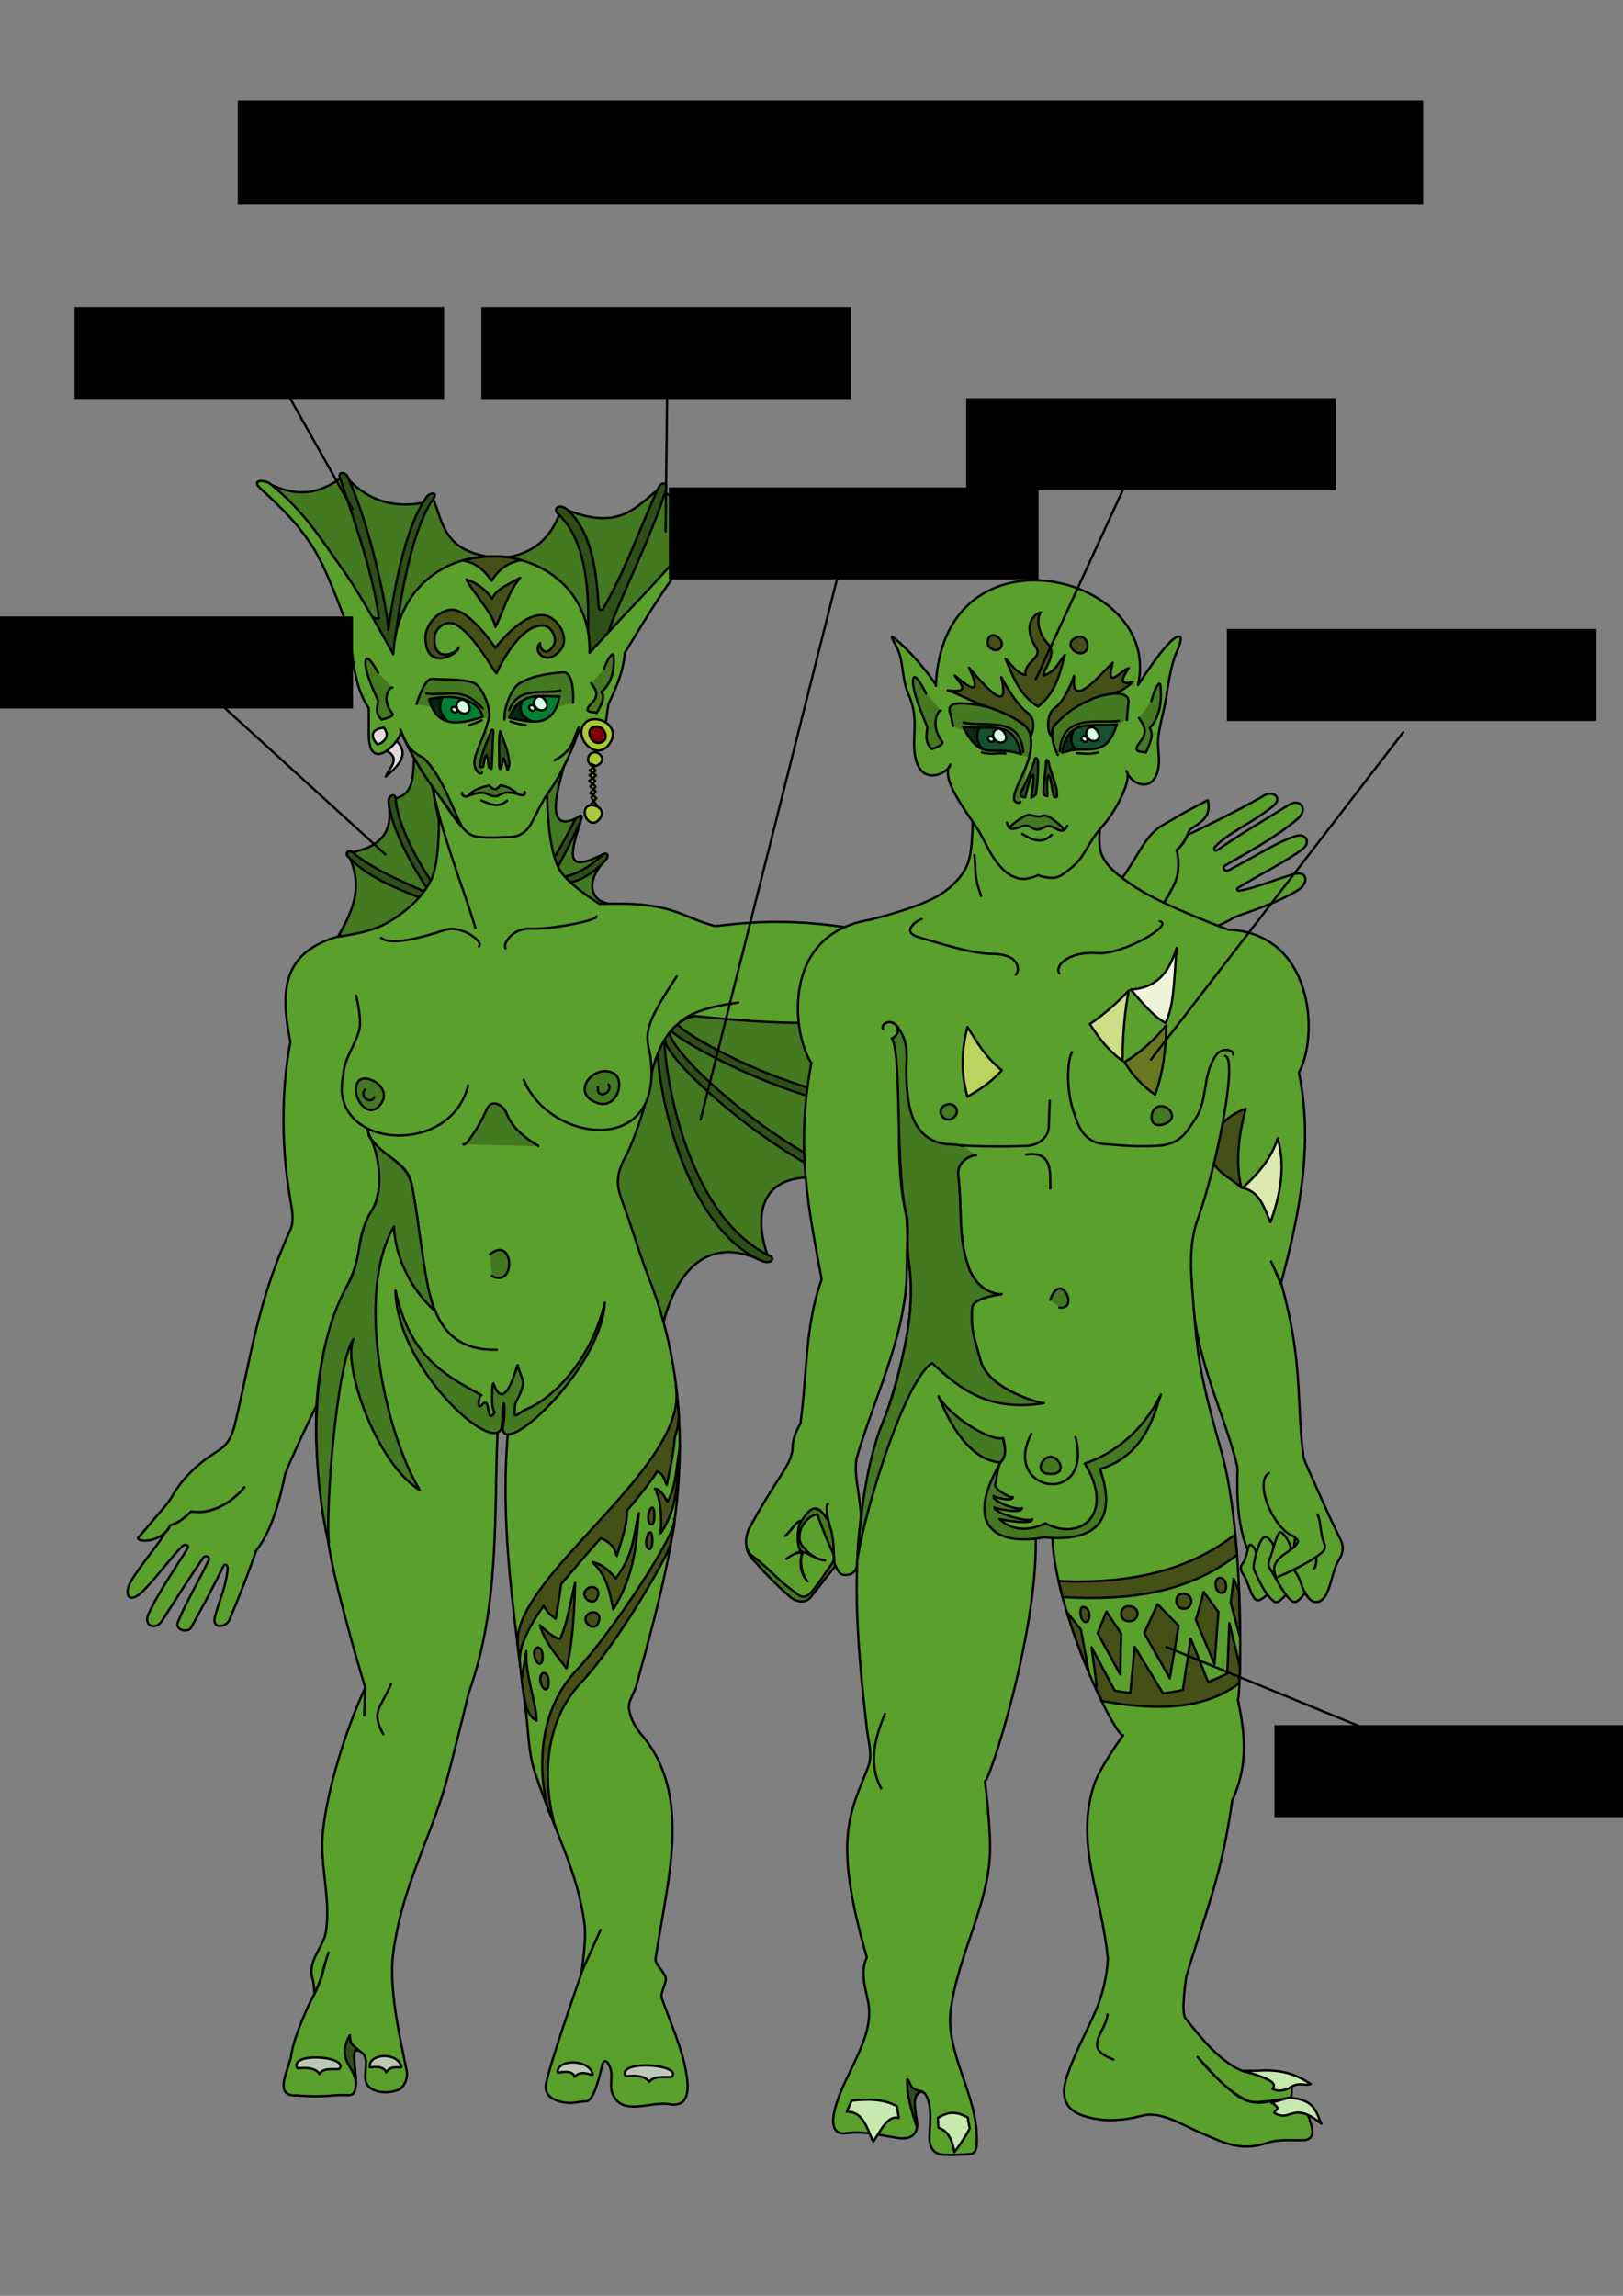 <?xml version="1.0" encoding="UTF-8" standalone="no"?>
<!-- Created with Inkscape (http://www.inkscape.org/) -->

<svg
   xmlns:dc="http://purl.org/dc/elements/1.1/"
   xmlns:cc="http://creativecommons.org/ns#"
   xmlns:rdf="http://www.w3.org/1999/02/22-rdf-syntax-ns#"
   xmlns:svg="http://www.w3.org/2000/svg"
   xmlns="http://www.w3.org/2000/svg"
   xmlns:sodipodi="http://sodipodi.sourceforge.net/DTD/sodipodi-0.dtd"
   xmlns:inkscape="http://www.inkscape.org/namespaces/inkscape"
   width="210mm"
   height="297mm"
   viewBox="0 0 210 297"
   version="1.1"
   id="svg8"
   inkscape:version="0.92.3 (2405546, 2018-03-11)"
   sodipodi:docname="pic_PlantQi.svg">
  <rect x="0" y="0" width="210" height="297" fill="#808080" stroke="none"/>
  <defs
     id="defs2" />
  <sodipodi:namedview
     id="base"
     pagecolor="#ffffff"
     bordercolor="#666666"
     borderopacity="1.0"
     inkscape:pageopacity="0.0"
     inkscape:pageshadow="2"
     inkscape:zoom="0.40862867"
     inkscape:cx="663.14263"
     inkscape:cy="504.48029"
     inkscape:document-units="mm"
     inkscape:current-layer="layer1"
     showgrid="false"
     inkscape:window-width="1366"
     inkscape:window-height="703"
     inkscape:window-x="0"
     inkscape:window-y="0"
     inkscape:window-maximized="1"
     objecttolerance="1"
     guidetolerance="1"
     showguides="true" />
  <g
     inkscape:label="Layer 1"
     inkscape:groupmode="layer"
     id="layer1">
    <g
       id="g1055"
       style="stroke:#000000;stroke-width:0.3;stroke-linecap:round;stroke-linejoin:round;stroke-miterlimit:4;stroke-dasharray:none;stroke-opacity:1"
       transform="translate(-8.417,39.497)">
      <path
         sodipodi:nodetypes="ccccccc"
         inkscape:connector-curvature="0"
         id="path874"
         d="m 52.228,81.527 c 1.739,-3.008 3.167,-6.093 1.489,-9.956 l 0.279,-0.814 c 3.332,-0.675 5.257,-2.327 4.745,-5.978 l 0.837,-1 c 2.357,-0.528 2.28,-2.788 2.419,-5.234 11.991,12.735 4.944,25.419 -9.77,22.982 z"
         style="fill:#447821;fill-rule:evenodd;stroke:#000000;stroke-width:0.3;stroke-linecap:round;stroke-linejoin:round;stroke-miterlimit:4;stroke-dasharray:none;stroke-opacity:1" />
      <path
         sodipodi:nodetypes="cccccccccccccc"
         inkscape:connector-curvature="0"
         id="path884"
         d="m 43.6,23.266 c 4.307,1.847 6.638,0.564 8.882,-0.855 l 1.102,0.197 c 2.606,2.686 5.815,3.608 9.474,2.961 l 1.398,-0.559 c 1.258,2.992 1.332,6.468 6.908,7.467 l 3.026,0.066 c 3.225,-0.631 5.261,-2.55 6.382,-5.461 l 1.053,-0.592 c 6.682,2.676 8.824,-0.373 11.645,-2.566 l 0.987,0.263 c 4.483,3.164 7.106,1.21 10.639,-0.039 L 71.499,61.187 Z"
         style="fill:#447821;fill-rule:evenodd;stroke:#000000;stroke-width:0.3;stroke-linecap:round;stroke-linejoin:round;stroke-miterlimit:4;stroke-dasharray:none;stroke-opacity:1" />
      <path
         sodipodi:nodetypes="ccccccccc"
         inkscape:connector-curvature="0"
         id="path866"
         d="m 124.524,92.019 c -3.574,4.558 -2.782,8.215 1.184,11.02 l -0.855,1.02 c -7.708,-1.379 -9.216,2.053 -6.382,8.487 l -1.316,0.658 c -12.674,-2.444 -10.377,7.092 -9.474,9.54 -0.508,-0.146 -0.221,0.947 -0.676,0.859 -8.509,-4.069 -11.704,3.963 -12.746,7.957 C 71.516,99.316 95.019,79.732 124.524,92.019 Z"
         style="fill:#447821;fill-rule:evenodd;stroke:#000000;stroke-width:0.3;stroke-linecap:round;stroke-linejoin:round;stroke-miterlimit:4;stroke-dasharray:none;stroke-opacity:1" />
      <path
         sodipodi:nodetypes="ccccccc"
         inkscape:connector-curvature="0"
         id="path876"
         d="m 86.923,77.347 c -2.297,-0.503 -2.593,-3.119 -0.263,-5.461 l -0.263,-0.855 c -4.19,2.104 -4.646,1.06 -2.895,-4.079 l -0.658,-0.526 c -4.078,1.87 -2.132,-4.29 -1.447,-6.842 -5.677,6.661 -9.433,21.426 5.526,17.764 z"
         style="fill:#447821;fill-rule:evenodd;stroke:#000000;stroke-width:0.3;stroke-linecap:round;stroke-linejoin:round;stroke-miterlimit:4;stroke-dasharray:none;stroke-opacity:1" />
      <path
         sodipodi:nodetypes="csscsscc"
         inkscape:connector-curvature="0"
         id="path872"
         d="m 79.676,72.688 c -0.491,-0.012 1.317,-2.371 3.051,-5.991 0.189,-0.395 1.463,-1.411 0.744,0.186 -1.33,2.958 -3.33,6.643 -3.33,6.643 0.391,1.056 3.712,0.071 6.255,-2.451 0.39,-0.387 0.995,0.008 0.372,0.698 -3.244,3.597 -6.55,3.139 -6.069,2.637 z"
         style="fill:#2d5016;fill-rule:evenodd;stroke:#000000;stroke-width:0.3;stroke-linecap:round;stroke-linejoin:round;stroke-miterlimit:4;stroke-dasharray:none;stroke-opacity:1" />
      <path
         sodipodi:nodetypes="ccscsscc"
         inkscape:connector-curvature="0"
         id="path870"
         d="m 62.649,76.596 c -3.48,-1.378 -6.918,-2.803 -9.304,-5.397 -0.259,-0.311 0.173,-0.903 0.837,-0.326 3.178,2.764 10.331,5.246 10.142,5.536 0.047,0.026 -5.051,-7.032 -5.629,-12.189 -0.092,-0.824 0.882,-1.183 0.93,-0.372 0.278,4.635 5.137,11.586 5.257,11.537 z"
         style="fill:#2d5016;fill-rule:evenodd;stroke:#000000;stroke-width:0.3;stroke-linecap:round;stroke-linejoin:round;stroke-miterlimit:4;stroke-dasharray:none;stroke-opacity:1" />
      <path
         sodipodi:nodetypes="csscsscsscc"
         inkscape:connector-curvature="0"
         id="path864"
         d="m 95.97,92.742 c -0.556,0.914 17.018,11.167 29.475,10.263 1.328,-0.096 0.571,0.945 -0.526,1.053 -11.604,1.139 -31.32,-10.239 -29.738,-10.527 -1.85,1.689 12.776,15.246 23.553,19.08 0.94,0.334 -0.388,1.115 -1.184,0.789 -10.895,-4.46 -24.397,-17.028 -23.027,-18.816 -0.64,0.312 1.455,22.653 13.553,28.422 0.659,0.314 0.11,1.191 -1.316,0.526 C 95.339,118.206 92.69,95.66 93.733,95.242 Z"
         style="fill:#2d5016;fill-rule:evenodd;stroke:#000000;stroke-width:0.3;stroke-linecap:round;stroke-linejoin:round;stroke-miterlimit:4;stroke-dasharray:none;stroke-opacity:1" />
      <path
         sodipodi:nodetypes="csccsccccsccccccssscssccscccssccccccccccccsccscccscccsccccccccsssssccsccc"
         inkscape:connector-curvature="0"
         d="m 79.211,63.291 c 0,0 -0.02,6.827 1.582,9.677 1.121,1.994 5.21,4.466 5.21,4.466 9.65,-0.32 10.194,1.608 14.98,2.884 7.84,-1.01 13.235,-0.612 21.567,0.924 0.833,0.153 1.792,0.816 2.512,0.372 11.467,-5.374 16.812,-3.309 25.576,-6.057 1.059,-0.332 2.306,-0.605 2.977,-1.489 1.997,-2.63 2.922,-5.49 5.21,-6.792 0.966,-0.55 1.913,-1.135 2.884,-1.675 0.982,-0.546 2.977,-1.582 2.977,-1.582 0.555,2.239 -1.03,2.922 -2.326,3.815 -0.429,0.997 -0.899,1.954 -1.675,2.605 0.768,4.153 -0.946,5.079 -1.768,7.164 0.911,-1.95 2.631,-3.632 1.739,-7.137 0.713,-0.558 1.145,-1.237 1.425,-1.981 0.035,0.059 6.82,-3.226 9.901,-5.079 1.163,-0.699 2.446,0.33 1.171,1.357 -3.014,2.428 -5.755,3.404 -7.537,5.303 -0.188,0.2 -0.071,0.683 0.372,0.372 2.978,-2.086 6.142,-3.883 9.118,-5.769 1.593,-1.009 2.573,0.547 1.303,1.675 -2.79,2.475 -7.163,4.746 -9.49,6.141 -0.402,0.241 -0.074,0.888 0.558,0.558 3.526,-1.836 6.076,-3.566 8.56,-4.373 1.405,-0.456 1.932,0.862 1.023,1.582 -2.095,1.659 -6.051,3.594 -8.467,5.117 -0.188,0.118 -0.07,0.421 0.186,0.372 2.348,-0.452 4.639,-1.471 6.978,-2.14 1.861,-0.532 2.001,1.112 0.744,1.954 -2.658,1.78 -7.68,3.28 -8.374,3.629 -3.018,1.803 -6.436,2.637 -10.153,3.13 0.173,0.074 -2.074,1.495 -4.094,1.768 -7.501,2.928 -13.123,6.149 -26.309,7.616 -2.947,0.786 -2.26,0.427 -4.614,0.311 -5.703,0.614 -9.612,1.515 -24.625,-0.068 -3.624,0.595 -5.499,5.58 -5.914,9.311 l -42.968,40.9 c 0,0 -2.712,5.527 -4.116,8.958 -0.641,3.177 -1.737,7.476 -3.779,9.99 -1.035,3.049 -2.278,6.187 -3.487,9.013 -0.391,0.914 -2.285,1.204 -1.842,-0.461 0.548,-2.064 1.478,-3.964 1.645,-6.25 0.035,-0.475 -0.383,-0.623 -0.526,-0.329 -1.309,2.691 -2.638,5.123 -4.178,7.961 -0.423,0.78 -2.152,0.336 -1.743,-0.658 1.144,-2.784 2.639,-5.156 4.013,-8.092 0.174,-0.372 -0.462,-0.643 -0.724,-0.263 -1.895,2.746 -3.662,5.564 -5.329,8.158 -0.816,1.27 -2.528,0.717 -1.711,-0.987 1.39,-2.896 3.143,-5.375 5,-8.356 0.31,-0.498 -0.382,-0.612 -0.658,-0.329 -1.686,1.731 -3.188,3.887 -5,5.724 -1.999,2.026 -2.548,0.463 -1.711,-1.053 1.123,-2.033 4.564,-6.054 4.3,-6.239 0.39,-0.269 0.643,-0.663 0.847,-1.118 1.066,-0.29 1.921,-0.958 2.678,-1.804 2.788,0.546 5.43,-1.3 6.906,-3.127 0.114,-0.085 -2.645,3.649 -6.885,3.163 -0.731,0.594 -1.295,1.302 -2.698,1.768 -1.064,2.253 -4.108,2.24 -4.187,1.675 -0.071,0.071 1.42,-1.694 2.512,-2.977 0.687,-0.808 1.428,-1.591 1.954,-2.512 1.396,-2.445 3.549,-4.365 5.955,-5.862 0.874,-0.544 1.658,-1.427 2.14,-3.443 2.074,-8.679 2.888,-15.755 7.164,-25.122 0.521,-1.14 0.201,-2.713 -4e-6,-3.861 -1.41,-8.048 -0.956,-15.484 4e-6,-20.41 -1.075,-5.561 -1.679,-11.321 5.955,-13.598 2.332,-0.335 4.763,-0.757 6.792,-1.954 2.229,-1.314 4.349,-3.167 5.49,-5.49 1.075,-2.189 0.977,-7.746 0.977,-7.746 -4.224,-17.511 8.195,-4.056 14.003,-3.233 z"
         style="fill:#5aa02c;fill-rule:evenodd;stroke:#000000;stroke-width:0.3;stroke-linecap:round;stroke-linejoin:round;stroke-miterlimit:4;stroke-dasharray:none;stroke-opacity:1"
         id="path844" />
      <path
         sodipodi:nodetypes="cssssccccssscccccsssssssssccssssscccsssccsssssssccssssssc"
         inkscape:connector-curvature="0"
         id="path845"
         d="m 55.006,103.844 c 0.3,-0.022 4.541,8.39 1.339,13.657 -1.018,1.674 -1.308,3.197 -1.544,5.062 -0.339,2.685 -2.238,5.51 -3.243,8.423 -3.708,10.749 -2.054,20.585 -0.569,29.629 1.016,6.185 4.686,18.21 4.686,18.21 l -0.134,3.615 0.134,-3.615 c -2.661,5.792 -4.917,13.227 -5.49,18.745 -0.368,3.87 0.806,7.771 0.536,11.649 -0.051,0.725 -0.127,1.47 -0.402,2.142 -0.675,1.651 -2.028,3.153 -1.473,5.088 0.211,0.734 0.268,2.008 0.268,2.008 1.334,-3.084 0.699,-2.046 1.808,-5.356 -1.086,3.322 -0.385,2.258 -1.808,5.356 -0.452,0.63 -2.838,5.77 -3.061,8.249 -0.678,2.303 -2.068,5.022 0.785,4.872 1.61,0.144 3.191,0.145 4.686,0 2.177,-0.211 2.72,0.523 2.946,-1.339 0.186,-1.529 -1.061,-5.522 0.669,-4.285 1.427,1.021 -0.127,3.273 0.937,4.419 0.859,0.925 2.555,0.944 3.749,0.536 0.875,-0.299 1.415,-1.511 1.205,-2.544 -0.885,-4.355 -1.901,-8.803 -1.875,-13.177 0.01,-1.711 0.334,-3.411 0.669,-5.088 1.376,-6.89 4.794,-13.094 6.561,-19.895 0.926,-3.562 1.826,-7.131 2.678,-10.712 4.13,-11.339 3.232,-23.991 3.749,-34.01 0.053,-0.892 1.455,-1.19 1.339,0.134 -0.882,10.024 0.185,19.07 1.339,28.52 0.305,2.5 0.597,5.002 0.937,7.498 0.372,2.727 0.336,5.556 1.205,8.168 2.562,7.7 5.567,12.837 6.427,19.683 0.256,2.041 -0.402,6.159 -0.402,6.159 l 2.477,-5.49 -2.343,5.222 c 0,0 -2.208,6.316 -3.214,9.507 -0.573,1.818 -1.004,3.082 -1.467,4.931 -0.372,1.485 0.455,2.243 1.979,2.608 1.327,0.317 2.072,-0.047 3.22,-0.093 1.051,-0.152 1.786,-3.731 2.025,-4.634 0.243,-0.983 0.785,-0.513 1.071,0.402 0.346,1.108 -0.209,2.388 0.335,3.414 0.394,0.744 0.852,1.223 1.674,1.406 1.8,0.4 3.806,-0.507 5.624,-0.201 2.732,0.46 2.48,-2.317 2.142,-4.218 -0.575,-3.234 -2.03,-6.331 -3.112,-9.449 -0.297,-0.855 0.673,-1.913 0.458,-2.775 -0.168,-0.675 -1.311,-1.615 -1.296,-2.304 1.461,-9.98 4.867,-21.018 -1.667,-28.894 -0.897,-1.042 -1.523,-2.086 -1.747,-3.442 -0.175,-1.059 0.654,-2.045 0.937,-3.08 1.64,-5.982 3.304,-11.974 4.419,-18.076 2.161,-11.837 1.502,-23.758 -2.812,-34.679 -1.058,-2.678 -1.861,-5.45 -2.812,-8.168 -1.079,-3.082 -1.946,-4.329 -0.134,-7.632 1.2,-2.188 3.071,-8.317 3.006,-8.751"
         style="fill:#5aa02c;fill-rule:evenodd;stroke:#000000;stroke-width:0.3;stroke-linecap:round;stroke-linejoin:round;stroke-miterlimit:4;stroke-dasharray:none;stroke-opacity:1" />
      <path
         sodipodi:nodetypes="csscsssssccccc"
         inkscape:connector-curvature="0"
         id="path851"
         d="m 59.591,127.469 c 0.2,10.442 13.665,22.235 13.792,17.25 0.125,-4.914 0.511,-1.825 0.158,0.007 -1.048,5.434 12.621,-6.808 13.138,-15.707 -1.997,8.187 -7.233,12.6 -10.095,13.766 -1.217,0.496 -1.688,1.551 -1.562,0.008 0.039,-0.482 -0.037,-0.572 0.37,-1.346 1.296,-2.466 0.435,-2.434 0.013,-4.343 -0.065,-0.295 -1.622,6.638 -3.138,2.381 -0.13,-0.366 -0.399,3.005 0.14,3.745 -1.137,1.811 -0.431,-2.422 -1.645,-0.978 -0.758,0.905 -0.294,-1.576 -0.041,-1.262 -5.944,-3.121 -9.367,-5.772 -11.13,-13.522 z"
         style="fill:#447821;fill-rule:evenodd;stroke:#000000;stroke-width:0.3;stroke-linecap:round;stroke-linejoin:round;stroke-miterlimit:4;stroke-dasharray:none;stroke-opacity:1" />
      <path
         sodipodi:nodetypes="cssc"
         inkscape:connector-curvature="0"
         id="path853"
         d="m 68.395,108.531 c 0.147,0.44 2.109,-2.365 2.946,-4.419 0.662,-1.624 2.242,-0.655 2.678,0.536 0.925,2.525 4.199,4.134 4.151,4.151"
         style="fill:#447821;fill-rule:evenodd;stroke:#000000;stroke-width:0.3;stroke-linecap:round;stroke-linejoin:round;stroke-miterlimit:4;stroke-dasharray:none;stroke-opacity:1" />
      <path
         sodipodi:nodetypes="ccc"
         inkscape:connector-curvature="0"
         id="path849-3"
         d="m 76.176,100.182 c 3.364,8.248 18.578,10.214 16.321,-3.501 -0.772,-2.743 -0.214,-4.255 3.484,-9.867"
         style="fill:#5aa02c;fill-opacity:1;fill-rule:evenodd;stroke:#000000;stroke-width:0.3;stroke-linecap:round;stroke-linejoin:round;stroke-miterlimit:4;stroke-dasharray:none;stroke-opacity:1" />
      <path
         sodipodi:nodetypes="sss"
         inkscape:connector-curvature="0"
         id="path822"
         d="m 85.227,102.996 c -2.861,-1.456 0.216,-4.978 2.632,-3.619 1.539,0.866 0.354,5.138 -2.632,3.619 z"
         style="fill:#447821;fill-rule:evenodd;stroke:#000000;stroke-width:0.3;stroke-linecap:round;stroke-linejoin:round;stroke-miterlimit:4;stroke-dasharray:none;stroke-opacity:1" />
      <path
         sodipodi:nodetypes="cc"
         inkscape:connector-curvature="0"
         id="path828"
         d="m 85.786,101.121 c -0.224,1.729 1.967,0.808 1.382,-0.329"
         style="fill:#447821;fill-rule:evenodd;stroke:#000000;stroke-width:0.3;stroke-linecap:round;stroke-linejoin:round;stroke-miterlimit:4;stroke-dasharray:none;stroke-opacity:1" />
      <path
         sodipodi:nodetypes="csc"
         inkscape:connector-curvature="0"
         id="path830"
         d="m 55.857,105.718 c 0.159,4.275 5.092,4.262 5.825,7.959 2.19,11.041 0.86,21.618 11.016,21.442"
         style="fill:#5aa02c;fill-rule:evenodd;stroke:#000000;stroke-width:0.3;stroke-linecap:round;stroke-linejoin:round;stroke-miterlimit:4;stroke-dasharray:none;stroke-opacity:1" />
      <path
         sodipodi:nodetypes="cc"
         inkscape:connector-curvature="0"
         id="path832"
         d="m 71.805,122.774 c 3.11,-2.535 3.457,4.412 0.252,2.808"
         style="fill:#447821;fill-rule:evenodd;stroke:#000000;stroke-width:0.3;stroke-linecap:round;stroke-linejoin:round;stroke-miterlimit:4;stroke-dasharray:none;stroke-opacity:1" />
      <path
         sodipodi:nodetypes="cscc"
         inkscape:connector-curvature="0"
         id="path847"
         d="m 54.494,89.294 c 0,0 0.672,2.719 0.473,4.071 -0.289,1.972 -2.087,4.09 -2.104,6.084 -2.345,9.631 13.809,10.969 16.116,1.491"
         style="fill:#5aa02c;fill-rule:evenodd;stroke:#000000;stroke-width:0.3;stroke-linecap:round;stroke-linejoin:round;stroke-miterlimit:4;stroke-dasharray:none;stroke-opacity:1" />
      <path
         sodipodi:nodetypes="sss"
         inkscape:connector-curvature="0"
         id="path824"
         d="m 54.769,100.411 c -1.149,1.633 1.186,5.205 2.884,2.977 1.687,-2.212 -2.012,-4.217 -2.884,-2.977 z"
         style="fill:#447821;fill-rule:evenodd;stroke:#000000;stroke-width:0.3;stroke-linecap:round;stroke-linejoin:round;stroke-miterlimit:4;stroke-dasharray:none;stroke-opacity:1" />
      <path
         sodipodi:nodetypes="cc"
         inkscape:connector-curvature="0"
         id="path826"
         d="m 55.653,101.457 c -0.801,0.878 0.713,1.984 1.186,1"
         style="fill:#447821;fill-rule:evenodd;stroke:#000000;stroke-width:0.3;stroke-linecap:round;stroke-linejoin:round;stroke-miterlimit:4;stroke-dasharray:none;stroke-opacity:1" />
      <path
         sodipodi:nodetypes="cc"
         inkscape:connector-curvature="0"
         id="path838"
         d="m 64.328,62.237 c 1.311,6.411 4.094,13.266 5.602,18.296"
         style="fill:#5aa02c;fill-rule:evenodd;stroke:#000000;stroke-width:0.3;stroke-linecap:round;stroke-linejoin:round;stroke-miterlimit:4;stroke-dasharray:none;stroke-opacity:1" />
      <path
         sodipodi:nodetypes="csc"
         inkscape:connector-curvature="0"
         id="path840"
         d="m 57.745,81.821 c 1.26,1.166 6,-0.256 8.257,-1.02 2.1,-0.711 5.138,1.604 4.375,2.138"
         style="fill:#5aa02c;fill-rule:evenodd;stroke:#000000;stroke-width:0.3;stroke-linecap:round;stroke-linejoin:round;stroke-miterlimit:4;stroke-dasharray:none;stroke-opacity:1" />
      <path
         sodipodi:nodetypes="csc"
         inkscape:connector-curvature="0"
         id="path868"
         d="m 73.826,83.181 c -0.398,-0.499 0.834,-2.619 3.191,-2.539 2.904,0.098 8.716,-1.089 8.557,-1.566"
         style="fill:#5aa02c;fill-rule:evenodd;stroke:#000000;stroke-width:0.3;stroke-linecap:round;stroke-linejoin:round;stroke-miterlimit:4;stroke-dasharray:none;stroke-opacity:1" />
      <path
         sodipodi:nodetypes="csssssscccc"
         inkscape:connector-curvature="0"
         id="path880"
         d="m 87.957,42.449 c -3.257,3.069 4.008,-10.156 6.606,-18.516 0.319,-1.028 -0.534,-1.211 -0.952,-0.309 -2.484,5.36 -4.277,10.711 -7.166,15.638 -0.173,0.295 -0.542,0.119 -0.558,-0.14 -0.299,-4.693 -0.837,-9.78 -4.117,-12.724 -0.896,-0.804 -1.951,-0.141 -1.088,0.651 5.238,4.811 3.387,16.706 3.973,15.91 l -0.698,2.838 1.768,0.372 z"
         style="fill:#2d5016;fill-rule:evenodd;stroke:#000000;stroke-width:0.3;stroke-linecap:round;stroke-linejoin:round;stroke-miterlimit:4;stroke-dasharray:none;stroke-opacity:1" />
      <path
         sodipodi:nodetypes="cssscsscccc"
         inkscape:connector-curvature="0"
         id="path882"
         d="m 56.555,40.309 c 0,0 0.921,0.435 0.884,0.14 -0.688,-5.437 -2.847,-11.633 -5.024,-18.097 -0.315,-0.935 0.709,-0.78 0.977,-0.186 3.521,7.803 5.413,19.221 5.257,19.818 0.066,0.066 1.449,-12.504 5.024,-17.26 0.375,-0.499 1.463,-0.639 0.791,0.326 -3.421,4.912 -4.792,17.306 -4.792,17.306 l 0.093,3.768 -1.303,0.14 z"
         style="fill:#2d5016;fill-rule:evenodd;stroke:#000000;stroke-width:0.3;stroke-linecap:round;stroke-linejoin:round;stroke-miterlimit:4;stroke-dasharray:none;stroke-opacity:1" />
      <path
         sodipodi:nodetypes="csccssssccssssccscsssssscc"
         inkscape:connector-curvature="0"
         id="path878"
         d="m 60.23,54.917 c 0.84,0.539 -4.179,6.538 -4.094,0.372 0.015,-1.066 -3e-6,-3.163 -3e-6,-3.163 -2.09,-3.046 -1.936,-6.839 -2.698,-10.328 0,0 -2.434,-7.072 -4.373,-10.235 -1.808,-2.95 -3.996,-5.183 -6.885,-7.816 -1.425,-1.299 0.555,-1.178 1.21,-0.651 4.43,3.561 6.646,7.279 9.49,11.258 2.434,3.406 6.42,10.793 6.42,10.793 0.912,-17.613 25.783,-16.126 25.401,-0.186 0,0 3.93,-4.318 5.955,-6.42 4.686,-4.865 8.914,-10.291 14.329,-14.329 0.933,-0.696 1.869,-0.455 0.651,0.651 -4.442,4.036 -7.775,6.941 -10.793,11.258 -2.008,2.873 -5.583,8.839 -5.583,8.839 -0.249,2.698 -1.21,4.683 -2.14,6.699 0,0 -0.132,0.929 -0.186,1.396 -0.548,4.761 -3.657,2.669 -3.722,1.768 0.347,0.07 -1.805,5.421 -3.629,7.909 -1.108,1.511 -1.563,2.731 -2.466,4.373 -0.572,1.039 -1.573,1.659 -2.605,1.675 -1.312,0.02 -2.478,0.141 -3.784,0.023 -1.029,-0.093 -1.551,-0.038 -3.101,-1.976 -1.284,-1.606 -2.706,-3.949 -3.954,-5.583 -1.373,-1.796 -3.478,-6.255 -3.443,-6.327 z"
         style="fill:#5aa02c;fill-rule:evenodd;stroke:#000000;stroke-width:0.3;stroke-linecap:round;stroke-linejoin:round;stroke-miterlimit:4;stroke-dasharray:none;stroke-opacity:1" />
      <path
         d="m 73.675,53.568 c -0.076,-1.337 0.818,-3.944 1.954,-4.652 1.565,-0.975 3.699,-1.274 5.583,-1.442 1.62,-0.144 1.379,3.929 1.349,3.954 m -20.237,0.147 c 0,0 0.987,-3.29 1.935,-3.241 1.759,0.091 3.855,-0.006 5.329,0.461 1.235,0.391 2.442,3.469 2.078,4.712 m 0,0 c -0.83,2.831 -0.865,2.246 -1.722,4.797 -0.52,1.548 0.53,2.621 0.844,2.161"
         style="fill:#447821;fill-rule:evenodd;stroke:#000000;stroke-width:0.3;stroke-linecap:round;stroke-linejoin:round;stroke-miterlimit:4;stroke-dasharray:none;stroke-opacity:1"
         id="path888"
         inkscape:connector-curvature="0" />
      <path
         d="m 74.3,53.358 c 1.547,-3.696 4.382,-2.63 6.513,-2.775 -0.805,4.389 -3.957,3.252 -6.513,2.775 z M 70.871,53.237 c -3.068,1.021 -5.921,1.466 -6.916,-2.244 2.989,-0.832 6.381,-0.058 6.916,2.244 z"
         style="fill:#008033;fill-rule:evenodd;stroke:#000000;stroke-width:0.3;stroke-linecap:round;stroke-linejoin:round;stroke-miterlimit:4;stroke-dasharray:none;stroke-opacity:1"
         id="path892"
         inkscape:connector-curvature="0" />
      <path
         sodipodi:nodetypes="cccccsssccc"
         inkscape:connector-curvature="0"
         d="m 75.509,63.268 c -0.57,-0.411 -1.234,-1.032 -2.324,-1.175 -0.493,0.429 -0.642,0.874 -1.492,0.023 -0.899,0.223 -2.172,0.567 -2.632,1.316 -0.492,0.302 -0.959,-0.028 -0.832,-0.374 -0.118,0.098 0.117,0.615 0.586,0.47 0.936,-0.289 1.837,-0.716 2.713,-0.278 0.514,0.257 1.104,0.4 1.546,0.099 0.885,-0.604 1.886,-0.223 2.777,0.019 0.61,0.101 0.485,-0.403 0.447,-0.429 0.187,0.591 -0.53,0.46 -0.79,0.329 z"
         style="fill:#447821;fill-rule:evenodd;stroke:#000000;stroke-width:0.3;stroke-linecap:round;stroke-linejoin:round;stroke-miterlimit:4;stroke-dasharray:none;stroke-opacity:1"
         id="path894" />
      <path
         sodipodi:nodetypes="cc"
         inkscape:connector-curvature="0"
         id="path898"
         d="m 70.706,64.057 c 1.184,0.487 2.138,1.013 3.322,0.033"
         style="fill:#5aa02c;fill-rule:evenodd;stroke:#000000;stroke-width:0.3;stroke-linecap:round;stroke-linejoin:round;stroke-miterlimit:4;stroke-dasharray:none;stroke-opacity:1" />
      <path
         sodipodi:nodetypes="ccsccccccccccccc"
         inkscape:connector-curvature="0"
         d="m 72.022,59.945 c 0.139,-1.597 0.098,-2.963 0.225,-4.716 0.022,-0.304 -0.159,-0.536 -0.362,0 -0.628,1.657 -1.361,3.343 -1.376,4.42 -0.002,0.144 0.428,0.066 0.428,0.066 0,0 0.24,-1.845 0.493,-1.415 0.164,0.279 0.204,1.522 0.263,1.48 0,0 0.318,0.287 0.329,0.164 z m 0.987,-0.428 c 0.038,-1.626 -0.085,-2.504 0.044,-4.072 0.051,-0.617 0.128,-0.274 0.23,0.033 0.49,1.467 0.827,1.896 1.041,3.677 0.04,0.335 -0.23,0.987 -0.23,0.987 0,0 -0.525,-2.008 -0.592,-1.48 -0.042,0.33 -0.303,1.432 -0.329,1.415 0,0 -0.169,-0.365 -0.164,-0.559 z"
         style="fill:#2d5016;fill-rule:evenodd;stroke:#000000;stroke-width:0.3;stroke-linecap:round;stroke-linejoin:round;stroke-miterlimit:4;stroke-dasharray:none;stroke-opacity:1"
         id="path902" />
      <path
         d="m 84.84,64.593 0.744,-0.837 -0.791,-0.651 0.698,-0.837 -0.837,-0.744 0.884,-0.698 -0.837,-0.651 0.791,-0.605 -0.651,-0.233 0.651,0.884 -0.791,0.558 0.744,0.744 -0.651,0.744 0.698,0.605 -0.558,0.837 0.744,1.07 z m -0.512,0.326 c -0.801,0.814 0.43,2.83 1.535,1.675 1.355,-1.417 -0.83,-2.391 -1.535,-1.675 z m 0.488,-6.885 c 0.784,-0.687 2.078,0.48 1.256,1.233 -1.151,1.054 -2.073,-0.516 -1.256,-1.233 z m -0.635,-4.063 c 1.297,-1.252 4.745,0.394 3.092,2.763 -1.73,2.479 -4.906,-1.013 -3.092,-2.763 z"
         style="fill:#abc837;fill-rule:evenodd;stroke:#000000;stroke-width:0.3;stroke-linecap:round;stroke-linejoin:round;stroke-miterlimit:4;stroke-dasharray:none;stroke-opacity:1"
         id="path912"
         inkscape:connector-curvature="0" />
      <path
         sodipodi:nodetypes="sss"
         inkscape:connector-curvature="0"
         id="path906"
         d="m 84.972,54.694 c -0.767,0.433 0.056,2.592 1.513,1.711 0.782,-0.473 -0.033,-2.547 -1.513,-1.711 z"
         style="fill:#800000;fill-rule:evenodd;stroke:#000000;stroke-width:0.3;stroke-linecap:round;stroke-linejoin:round;stroke-miterlimit:4;stroke-dasharray:none;stroke-opacity:1" />
      <path
         d="m 59.739,56.375 c 1.798,1.765 0.061,3.34 -1.402,4.59 0.392,-1.075 2,-2.254 0.14,-3.328 0.567,-0.482 0.912,-0.809 1.262,-1.262 z m -1.665,-1.726 c -1.727,0.186 -1.728,1.194 -0.821,2.159 0.628,-0.128 1.812,-0.991 0.821,-2.159 z"
         style="fill:#e3dbdb;fill-rule:evenodd;stroke:#000000;stroke-width:0.3;stroke-linecap:round;stroke-linejoin:round;stroke-miterlimit:4;stroke-dasharray:none;stroke-opacity:1"
         id="path916"
         inkscape:connector-curvature="0" />
      <path
         d="m 59.193,49.452 c -0.302,-0.161 -1.583,1.443 2e-6,3.355 0.338,0.409 -1.382,0.79 -1.382,0.79 -0.877,-0.789 -0.595,-1.579 -0.461,-2.369 0.1,0.025 -2.064,-4.186 -1.579,-5.395 0.289,-0.72 1.579,1.711 1.579,1.711 m 27.541,1.341 c 0.732,0.926 1.061,1.628 0.011,2.676 -1.181,1.179 0.179,1.002 0.725,1.168 0.495,-0.932 1.178,-1.885 0.605,-2.698 1.099,-0.919 1.776,-2.599 1.578,-4.641 -0.07,-0.724 -0.775,0.351 -1.253,1.663"
         style="fill:#447821;fill-rule:evenodd;stroke:#000000;stroke-width:0.3;stroke-linecap:round;stroke-linejoin:round;stroke-miterlimit:4;stroke-dasharray:none;stroke-opacity:1"
         id="path920"
         inkscape:connector-curvature="0" />
      <path
         sodipodi:nodetypes="cc"
         inkscape:connector-curvature="0"
         id="path922"
         d="m 83.338,54.583 c -0.811,1.36 -0.551,2.917 -3.158,4.276"
         style="fill:#5aa02c;fill-rule:evenodd;stroke:#000000;stroke-width:0.3;stroke-linecap:round;stroke-linejoin:round;stroke-miterlimit:4;stroke-dasharray:none;stroke-opacity:1" />
      <path
         sodipodi:nodetypes="cccsc"
         inkscape:connector-curvature="0"
         id="path924"
         d="m 60.23,54.917 c 0.915,2.414 1.48,2.819 3.041,3.68 2.499,2.554 3.523,6.172 4.933,8.881 -1.189,-1.339 -1.384,-1.949 -2.791,-3.776 -1.586,-2.059 -4.022,-5.69 -5.184,-8.785 z"
         style="fill:#447821;fill-rule:evenodd;stroke:#000000;stroke-width:0.3;stroke-linecap:round;stroke-linejoin:round;stroke-miterlimit:4;stroke-dasharray:none;stroke-opacity:1" />
      <path
         d="m 68.272,33.004 c 1.812,0.315 2.897,1.357 3.75,2.632 0.839,-1.36 2.014,-2.355 3.816,-2.665 -2.215,-0.647 -4.737,-0.636 -7.566,0.033 z m 0.472,2.467 c 1.345,2.283 3.434,4.387 3.768,6.141 1.062,-2.001 1.56,-4.36 3.21,-6.373 -1.384,0.828 -3.161,1.459 -3.629,2.745 -0.496,-0.85 -1.837,-2.068 -3.35,-2.512 z m 3.914,12.139 c 0,0 2.796,-6.378 6.053,-6.176 1.078,0.067 1.893,1.686 1.316,2.599 -1.124,1.777 -1.901,-0.012 -1.711,-0.329 -1.117,0.922 0.81,3.253 2.697,0.789 1.157,-1.51 -0.461,-4.239 -2.303,-4.408 -2.846,-0.261 -6.196,4.235 -6.196,4.235 0,0 -3.373,-5.11 -5.756,-4.934 -1.667,0.123 -3.308,1.947 -3.29,3.619 0.05,4.579 4.459,2.003 4.276,1.25 -0.159,0.793 -3.373,2.152 -3.092,-1.382 0.075,-0.946 1.094,-1.859 2.04,-1.776 2.381,0.207 5.8,6.584 5.964,6.513 z"
         style="fill:#445016;fill-rule:evenodd;stroke:#000000;stroke-width:0.3;stroke-linecap:round;stroke-linejoin:round;stroke-miterlimit:4;stroke-dasharray:none;stroke-opacity:1"
         id="path930"
         inkscape:connector-curvature="0" />
      <path
         d="m 75.937,51.228 c -0.456,1.454 0.203,2.231 1.48,2.632 -0.988,-0.08 -2.009,-0.26 -3.059,-0.526 0.337,-0.945 0.809,-1.717 1.579,-2.105 z M 65.673,50.767 c -0.766,1.618 0.145,2.471 0.625,2.994 -0.937,-0.206 -1.882,-0.967 -2.303,-2.829 z"
         style="fill:#002b11;fill-rule:evenodd;stroke:#000000;stroke-width:0.3;stroke-linecap:round;stroke-linejoin:round;stroke-miterlimit:4;stroke-dasharray:none;stroke-opacity:1"
         id="path956"
         inkscape:connector-curvature="0" />
      <path
         d="m 67.155,51.953 c -0.521,0 -0.396,0.721 0.186,0.721 0.45,0 0.301,-0.721 -0.186,-0.721 z m 10.047,-0.221 c -0.521,0 -0.396,0.721 0.186,0.721 0.45,0 0.301,-0.721 -0.186,-0.721 z m -9.479,0.69 c 0.681,0.861 2.141,0.22 1.117,-1.07 -0.713,-0.898 -1.818,0.184 -1.117,1.07 z m 10.004,-0.407 c 0.681,0.861 2.141,0.22 1.117,-1.07 -0.713,-0.898 -1.818,0.184 -1.117,1.07 z"
         style="fill:#d5ffe6;fill-rule:evenodd;stroke:#000000;stroke-width:0.3;stroke-linecap:round;stroke-linejoin:round;stroke-miterlimit:4;stroke-dasharray:none;stroke-opacity:1"
         id="path958-7"
         inkscape:connector-curvature="0" />
      <path
         d="m 78.332,177.914 c -0.163,-1.209 1.071,-1.478 1.075,0.215 0.004,1.533 -0.922,0.923 -1.075,-0.215 z m -0.784,-3.312 c -0.163,-1.209 1.071,-1.478 1.075,0.215 0.004,1.533 -0.922,0.923 -1.075,-0.215 z m 14.519,-14.986 c 0.236,-1.197 0.826,-1.29 0.75,0.401 -0.07,1.558 -1,0.872 -0.75,-0.401 z m 0.264,-3.204 c 0.236,-1.197 0.826,-1.29 0.75,0.401 -0.07,1.558 -1,0.872 -0.75,-0.401 z m -8.048,13.166 c 0.641,-1.037 2.322,-0.397 1.447,1.053 -0.527,0.873 -1.977,-0.197 -1.447,-1.053 z m -0.143,-3.261 c 0.641,-1.037 2.322,-0.397 1.447,1.053 -0.527,0.873 -1.977,-0.197 -1.447,-1.053 z m -7.626,7.789 c -0.116,3.254 1.183,6.151 1.349,8.979 -1.456,-0.571 -1.583,-2.959 -1.954,-5.303 z M 93.168,153.078 c 0.883,1.764 0.834,3.761 0.744,5.769 2.506,-3.784 2.07,-7.568 2.512,-11.351 -0.472,2.227 -0.475,5.349 -1.648,7.264 -0.355,-0.477 -0.733,-1.552 -1.609,-1.681 z m -10.328,12.189 c -0.133,3.691 -0.258,7.381 -1.117,11.072 -1.299,-1.709 -2.733,-3.284 -3.443,-5.583 0.808,0.71 1.562,1.529 2.605,1.768 0.952,-2.018 1.333,-4.798 1.954,-7.257 z m 2.233,-2.698 c 2.005,1.962 2.244,4.06 2.698,6.141 2.548,-4.173 2.962,-7.675 3.288,-12.466 -0.761,3.375 -0.651,5.293 -2.963,8.465 -0.647,-0.734 -1.442,-1.756 -3.024,-2.14 z m -9.344,13.49 c -0.422,-2.166 1.085,-5.098 3.036,-7.834 0.466,0.909 0.925,1.196 1.525,1.696 0.328,-1.479 0.497,-2.962 0.742,-4.503 1.438,-1.691 3.506,-4.159 5.125,-5.926 1.731,0.8 1.721,1.425 2.071,2.286 0.6,-2.054 1.325,-3.829 1.335,-5.883 1.454,-1.695 2.8,-3.389 3.9,-5.055 0.895,0.441 0.907,1.191 1.231,1.765 0.358,-1.909 0.886,-3.918 1.018,-6.108 0.52,-1.491 0.65,-2.821 0.418,-4.202 -0.066,-0.81 -0.136,-1.619 -0.263,-2.429 1.79,10.645 -22.098,25.174 -20.4,33.891 z m 4.009,19.362 c -0.407,-0.037 -3.768,-11.364 3.224,-18.783 4.705,-4.992 13.506,-18.435 12.654,-19.632 0.246,0.623 -0.316,2.209 -0.445,3.238 -0.161,1.282 -6.882,12.965 -11.587,17.957 -6.992,7.419 -3.364,18.8 -3.191,18.915 z"
         style="fill:#445016;fill-rule:evenodd;stroke:#000000;stroke-width:0.3;stroke-linecap:round;stroke-linejoin:round;stroke-miterlimit:4;stroke-dasharray:none;stroke-opacity:1"
         id="path1013-6-2-9-7"
         inkscape:connector-curvature="0" />
      <path
         d="m 56.254,227.908 c -0.162,-1.705 3.439,-2.043 4.097,-0.1 0.151,0.446 -1.268,-0.341 -1.971,0.783 -0.387,-1.061 -2.112,-0.537 -2.126,-0.683 z m -9.394,0.141 c -0.981,-2.137 6.687,-1.539 5.49,0.07 -0.163,0.219 -2.095,-0.29 -2.607,0.687 -0.701,-1.173 -2.883,-0.641 -2.883,-0.757 z m 42.489,1.025 c -1.075,-2.137 7.327,-1.539 6.015,0.07 -0.179,0.219 -2.367,-0.289 -2.928,0.688 -0.768,-1.173 -3.034,-0.653 -3.087,-0.758 z m -8.793,-0.475 c -0.047,-1.712 3.966,-1.798 4.544,0.186 0.133,0.456 -1.457,-0.691 -2.322,0.382 -0.346,-1.086 -2.218,-0.421 -2.222,-0.568 z"
         style="fill:#bec8b7;fill-rule:evenodd;stroke:#000000;stroke-width:0.3;stroke-linecap:round;stroke-linejoin:round;stroke-miterlimit:4;stroke-dasharray:none;stroke-opacity:1"
         id="path1117-9"
         inkscape:connector-curvature="0" />
      <path
         sodipodi:nodetypes="cc"
         inkscape:connector-curvature="0"
         id="path875"
         d="m 96.385,92.73 c 1.775,-1.542 4.76,-2.139 7.57,-2.531"
         style="fill:none;fill-rule:evenodd;stroke:#000000;stroke-width:0.3;stroke-linecap:round;stroke-linejoin:round;stroke-miterlimit:4;stroke-dasharray:none;stroke-opacity:1" />
      <path
         sodipodi:nodetypes="cccccsscsssc"
         inkscape:connector-curvature="0"
         id="path897"
         d="m 50.977,160.068 c -0.495,-4.032 1.055,-23.634 3.191,-26.328 -1.526,2.801 2.661,15.854 8.557,19.528 -4.494,-7.469 -8.395,-25.394 -3.338,-34.091 0.211,4.358 2.468,8.456 5.427,11.022 -1.434,-2.427 -2.131,-11.869 -3.122,-16.403 -0.384,-1.758 -1.483,-2.661 -3.468,-4.154 -0.954,-0.718 -2.242,-2.195 -2.114,-2.384 0.717,0.926 2.551,6.583 0.316,10.008 -0.718,1.1 -1.178,2.632 -1.433,4.084 -0.292,1.665 -0.589,3.595 -1.454,5.109 -7.464,13.072 -2.705,33.935 -2.563,33.608 z"
         style="fill:#447821;fill-rule:evenodd;stroke:#000000;stroke-width:0.3;stroke-linecap:round;stroke-linejoin:round;stroke-miterlimit:4;stroke-dasharray:none;stroke-opacity:1" />
      <path
         sodipodi:nodetypes="cc"
         inkscape:connector-curvature="0"
         id="path950-3"
         d="m 59.031,178.317 c -1.425,3.359 -2.635,3.512 -1.029,6.534"
         style="fill:none;fill-rule:evenodd;stroke:#000000;stroke-width:0.3;stroke-linecap:round;stroke-linejoin:round;stroke-miterlimit:4;stroke-dasharray:none;stroke-opacity:1" />
      <path
         sodipodi:nodetypes="cccc"
         inkscape:connector-curvature="0"
         id="path1140"
         d="m 54.454,230.224 c 0.153,-2.231 -2.65,-3.056 -0.781,-6.422 0.146,1.122 0.011,0.944 1.172,1.953 -1.097,-0.272 -0.389,1.673 -0.391,4.469 z"
         style="fill:#2d5016;fill-rule:evenodd;stroke:#000000;stroke-width:0.3;stroke-linecap:round;stroke-linejoin:round;stroke-miterlimit:4;stroke-dasharray:none;stroke-opacity:1" />
      <path
         sodipodi:nodetypes="cc"
         inkscape:connector-curvature="0"
         id="path913"
         d="m 74.31,52.377 c 1.218,-3.217 4.389,-1.977 6.639,-2.562"
         style="fill:none;fill-rule:evenodd;stroke:#000000;stroke-width:0.3;stroke-linecap:round;stroke-linejoin:round;stroke-miterlimit:4;stroke-dasharray:none;stroke-opacity:1" />
      <path
         sodipodi:nodetypes="cc"
         inkscape:connector-curvature="0"
         id="path915"
         d="m 70.87,52.146 c -2.748,-2.943 -4.381,-1.551 -7.289,-1.935"
         style="fill:none;fill-rule:evenodd;stroke:#000000;stroke-width:0.3;stroke-linecap:round;stroke-linejoin:round;stroke-miterlimit:4;stroke-dasharray:none;stroke-opacity:1" />
      <path
         sodipodi:nodetypes="cc"
         inkscape:connector-curvature="0"
         id="path917"
         d="m 70.758,53.687 c -0.8,0.401 -1.267,0.479 -1.66,0.641"
         style="fill:none;fill-rule:evenodd;stroke:#000000;stroke-width:0.3;stroke-linecap:round;stroke-linejoin:round;stroke-miterlimit:4;stroke-dasharray:none;stroke-opacity:1" />
      <path
         sodipodi:nodetypes="cc"
         inkscape:connector-curvature="0"
         id="path919"
         d="m 74.456,53.833 c 0.801,0.296 1.41,0.401 1.98,0.466"
         style="fill:none;fill-rule:evenodd;stroke:#000000;stroke-width:0.3;stroke-linecap:round;stroke-linejoin:round;stroke-miterlimit:4;stroke-dasharray:none;stroke-opacity:1" />
    </g>
    <g
       id="g1004"
       style="stroke:#000000;stroke-width:0.3;stroke-linecap:round;stroke-linejoin:round;stroke-miterlimit:4;stroke-dasharray:none;stroke-opacity:1"
       transform="translate(-8.417,39.497)">
      <path
         sodipodi:nodetypes="csssccc"
         inkscape:connector-curvature="0"
         id="path899"
         d="m 111.212,154.319 c -6.123,3.187 -7.161,5.969 -5.507,7.777 1.273,1.392 2.53,2.896 4.935,4.975 0.828,0.716 2.043,0.859 2.681,0.05 l 3.887,-4.93 c 2.511,-5.556 -3.391,-6.101 -5.996,-7.872 z"
         style="fill:#447821;fill-rule:evenodd;stroke:#000000;stroke-width:0.3;stroke-linecap:round;stroke-linejoin:round;stroke-miterlimit:4;stroke-dasharray:none;stroke-opacity:1" />
      <path
         sodipodi:nodetypes="ccccccccscccccccsccccccccccccccccccccccccccccccccccccccccccc"
         inkscape:connector-curvature="0"
         d="m 178.39,163.414 c 0.307,0.012 0.644,-1.735 -0.165,-2.635 0.193,-2.099 -1.587,-4.193 -1.977,-3.953 0,0 -0.049,3.312 -0.667,4.69 -0.273,0.608 -0.468,1.25 0.165,1.977 1.091,1.251 0.932,2.427 1.985,3.71 0.73,0.889 1.712,0.666 2.306,-0.494 0.721,-1.407 0.808,-3.108 1.647,-4.447 0.454,-0.725 0.69,-1.6 0.165,-2.635 -1.479,-2.912 -4.564,-10.011 -4.564,-10.011 l -0.201,-0.595 c -0.974,-7.103 0.031,-11.923 -2.853,-22.379 l -1.343,-2.937 1.258,2.875 c 2.362,-8.818 4.268,-17.96 2.336,-27.316 2.647,-4.934 1.807,-18.027 -9.165,-18.51 0,0 -8.665,-3.141 -12.4,-5.751 -1.528,-1.067 -3.24,-2.232 -3.954,-3.954 -0.665,-1.605 0,-5.212 0,-5.212 l -16.713,0.719 c 0,0 0.105,4.118 -0.719,5.931 -0.667,1.467 -1.899,2.692 -3.235,3.594 -2.748,1.857 -9.345,3.415 -9.345,3.415 -11.72,1.885 -9.915,15.151 -7.548,18.51 -2.148,11.316 -0.215,19.431 1.322,27.983 l -0.065,0.232 c -2.121,5.952 -1.802,12.304 -2.677,18.421 -0.5,0.948 -1.025,1.871 -1.023,3.322 -0.237,2.256 -1.893,3.403 -5.657,10.361 -0.466,1.134 -0.523,2.303 0.14,3.211 2.581,1.901 3.616,3.369 5.434,4.646 0.855,0.601 1.495,1.578 2.652,0.14 1.411,-1.754 1.167,-1.642 2.491,-3.463 0.331,-0.455 0.396,-1.002 0.14,-1.536 -1.011,-2.102 -1.997,-4.926 -1.997,-4.926 -2.031,0.377 -3.156,3.417 -1.534,4.484 0.371,0.663 1.588,1.42 2.559,1.468 -1.015,0.051 -2.479,-1.144 -2.877,-1.017 -0.571,0.98 -0.085,3.041 0.59,3.735 -1.291,-1.32 -0.892,-3.545 -0.585,-3.751 -0.059,-0.097 -0.532,-0.29 -2.156,0.848 0.63,-0.387 0.732,-0.689 2.109,-0.855 -0.891,-0.194 -0.774,-3.691 -0.064,-4.089 -0.716,-0.068 -1.529,1.449 -2.211,1.995 0.955,-0.781 1.441,-2.013 2.173,-1.997 1.658,-2.678 2.445,-1.45 3.451,0.062 -0.149,-0.173 -0.417,-2.27 -0.052,-2.216 -0.129,-0.148 -0.498,0.646 0.423,3.501 0.34,1.512 0.276,2.695 0.391,4.167 0.256,0.55 0.453,1.203 1.002,1.462 0.278,0.056 0.398,0.089 0.838,0.023 0.986,-0.261 1.097,-0.993 1.117,-1.675 0.07,-2.379 0.855,-2.566 0.458,-4.913 0.139,-3.284 -0.948,-5.767 -0.562,-8.409 2.321,-7.946 5.965,-15.053 6.481,-22.999 l 0.09,-5.032 36.807,4.737 c 0.022,9.96 4.165,16.937 5.891,24.299 l 0.037,0.429 c -0.186,5.063 0.401,8.386 1.456,10.657"
         style="fill:#5aa02c;fill-rule:evenodd;stroke:#000000;stroke-width:0.3;stroke-linecap:round;stroke-linejoin:round;stroke-miterlimit:4;stroke-dasharray:none;stroke-opacity:1"
         id="path936" />
      <path
         sodipodi:nodetypes="ccccc"
         inkscape:connector-curvature="0"
         id="path963"
         d="m 165.474,107.438 c 0.844,-1.702 2.274,-2.818 4.133,-3.504 -0.915,3.4 -1.355,6.799 -0.584,10.199 -1.46,-1.39 -3.814,-2.085 -3.909,-4.538 z"
         style="fill:#445016;fill-rule:evenodd;stroke:#000000;stroke-width:0.3;stroke-linecap:round;stroke-linejoin:round;stroke-miterlimit:4;stroke-dasharray:none;stroke-opacity:1" />
      <path
         sodipodi:nodetypes="csssscccsssscscsssssssssscccsscssssssssssssccssssssc"
         inkscape:connector-curvature="0"
         id="path903"
         d="m 166.956,97.104 c 1.666,0.422 -1.16,14.531 -3.594,21.206 -1.199,3.289 -0.837,7.091 -0.539,10.783 0.218,2.703 0.424,5.417 0.899,8.087 0.658,3.705 1.669,7.342 2.696,10.963 3.153,11.121 2.542,32.297 2.157,32.169 0.853,4.121 1.488,8.292 -0.719,13.119 -1.362,9.679 -3.312,13.993 -5.933,22.727 0,0 -0.746,4.623 -0.117,5.433 1.051,1.354 2.688,3.371 3.93,4.488 0.989,0.89 2.341,1.97 3.605,2.384 1.671,0.548 2.825,-0.058 4.984,0.64 1.661,0.537 1.261,2.827 0.988,2.827 0.078,-0.156 -3.132,0.619 -4.852,0.497 -2.525,-0.178 -6.997,-5.838 -7.081,-5.838 0,0 3.937,5.04 7.036,5.838 1.829,0.471 4.329,-1.017 5.975,-0.09 1.039,0.585 1.37,2.001 1.707,3.145 0.252,0.854 0.244,1.855 -1.078,1.887 -1.562,0.038 -3.195,-0.148 -4.673,0.359 -3.582,1.229 -5.886,-0.219 -8.447,-1.258 -2.241,-0.909 -5.171,-2.914 -7.631,-2.279 -2.514,0.648 -5.009,0.89 -7.645,0.033 -2.91,-0.947 -2.794,-3.201 -2.157,-5.122 0.878,-2.645 2.282,-5.268 3.594,-8.177 0.989,-2.192 1.563,-4.609 1.707,-7.009 -0.84,-8.523 -4.256,-14.78 -1.81,-22.464 0.683,-2.211 3.787,-6.47 3.787,-6.47 -0.962,0.37 -8.955,-16.096 -9.165,-25.789 -0.028,-1.296 -2.214,-2.039 -2.157,0.09 0.335,12.342 -6.057,31.903 -6.56,31.63 0,0 0.833,6.529 0.629,9.794 -0.413,6.619 -3.982,12.471 -5.032,19.589 -0.807,5.474 3.121,10.734 3.325,16.264 0.04,1.078 0.155,2.533 -0.809,2.606 -1.165,0.088 -2.337,0.147 -3.504,0.09 -1.179,-0.057 -1.846,-0.934 -1.797,-2.336 0.056,-1.588 0.308,-3.25 -0.18,-4.762 -0.464,-1.44 -1.275,-1.28 -1.617,-0.27 -0.327,0.966 0.041,2.045 0.18,3.055 0.22,1.599 -0.763,2.386 -2.336,2.157 -2.262,-0.33 -4.566,-0.954 -6.829,-0.629 -1.451,0.209 -2.028,-0.845 -1.438,-3.145 1.228,-4.782 5.403,-9.403 4.223,-14.197 -0.572,-2.325 -0.789,-4.066 -0.09,-5.391 -4.56,-15.688 -2.054,-18.83 0.18,-24.711 0.575,-1.513 0.006,-3.244 -0.18,-4.852 -1.403,-12.144 -2.455,-24.291 0.988,-35.943 1.117,-3.78 2.512,-7.485 3.415,-11.322 1.012,-4.302 1.726,-8.539 0.988,-13.389 -0.33,-2.167 0.05,-4.425 -0.449,-6.56 -1.659,-7.097 0.08,-20.565 -1.707,-22.105"
         style="fill:#5aa02c;fill-rule:evenodd;stroke:#000000;stroke-width:0.3;stroke-linecap:round;stroke-linejoin:round;stroke-miterlimit:4;stroke-dasharray:none;stroke-opacity:1" />
      <path
         sodipodi:nodetypes="csssssc"
         inkscape:connector-curvature="0"
         id="path905"
         d="m 167.976,96.927 c 0.198,-0.463 -1.374,-1.182 -2.287,0.191 -1.77,2.66 -0.887,5.715 -2.732,8.324 -0.975,1.378 -1.74,3.183 -4.956,3.304 -2.926,0.11 -3.77,-0.011 -6.688,-0.242 -2.894,-0.23 -3.469,-2.707 -4.003,-4.257 -0.983,-2.855 -0.784,-6.651 -0.191,-7.625"
         style="fill:none;fill-rule:evenodd;stroke:#000000;stroke-width:0.3;stroke-linecap:round;stroke-linejoin:round;stroke-miterlimit:4;stroke-dasharray:none;stroke-opacity:1" />
      <path
         sodipodi:nodetypes="csssssc"
         inkscape:connector-curvature="0"
         id="path907"
         d="m 144.242,102.899 c 0,0 -0.097,2.287 -0.127,3.431 -0.036,1.359 -1.455,2.358 -2.796,2.414 -3.314,0.139 -8.727,0.113 -11.53,-0.381 -1.642,-0.289 -3.236,-2.313 -3.812,-4.194 -1.081,-3.527 0.751,-7.803 -1.398,-10.801 -0.922,-1.286 -2.272,-0.331 -1.906,0.254"
         style="fill:none;fill-rule:evenodd;stroke:#000000;stroke-width:0.3;stroke-linecap:round;stroke-linejoin:round;stroke-miterlimit:4;stroke-dasharray:none;stroke-opacity:1" />
      <path
         sodipodi:nodetypes="cc"
         inkscape:connector-curvature="0"
         id="path832-6"
         d="m 144.314,128.648 c 1.376,-3.917 3.784,1.401 1.179,0.998"
         style="fill:#447821;fill-rule:evenodd;stroke:#000000;stroke-width:0.3;stroke-linecap:round;stroke-linejoin:round;stroke-miterlimit:4;stroke-dasharray:none;stroke-opacity:1" />
      <path
         sodipodi:nodetypes="cc"
         inkscape:connector-curvature="0"
         id="path927"
         d="m 141.177,109.861 c 3.581,-0.527 3.069,2.551 3.145,4.403"
         style="fill:none;fill-rule:evenodd;stroke:#000000;stroke-width:0.3;stroke-linecap:round;stroke-linejoin:round;stroke-miterlimit:4;stroke-dasharray:none;stroke-opacity:1" />
      <path
         sodipodi:nodetypes="cccccccccccccccccccc"
         inkscape:connector-curvature="0"
         id="path929"
         d="m 129.853,141.15 c 1.414,3.438 3.91,8.174 7.99,8.562 0.849,-0.874 0.687,-1.996 0.334,-3.161 0.282,1.114 0.558,2.228 -0.318,3.177 -5.24,9.051 0.496,10.665 5.655,9.658 10.049,0.971 8.189,-6.102 7.243,-8.832 6.133,-1.875 7.151,-7.792 7.879,-9.658 -2.194,4.556 -6.001,7.667 -9.863,8.939 3.907,6.253 -0.283,10.23 -5.105,7.736 -2.805,1.373 -4.861,0.501 -5.912,-0.56 -0.223,0.008 4.338,0.881 4.212,0.004 -0.237,0.517 -4.924,-0.711 -4.877,-1.512 -0.03,0.137 3.564,0.908 3.56,0.097 -0.451,0.388 -3.945,-0.893 -3.666,-1.568 0.076,0.173 2.495,0.801 2.47,0.141 -0.1,0.276 -2.411,-1.022 -2.264,-1.573 0.205,-0.889 0.223,-1.902 0.667,-2.886 0.678,-0.654 0.76,-1.513 0.372,-3.156 -1.937,0.364 -6.963,-2.92 -8.376,-5.409 z"
         style="fill:#447821;fill-rule:evenodd;stroke:#000000;stroke-width:0.3;stroke-linecap:round;stroke-linejoin:round;stroke-miterlimit:4;stroke-dasharray:none;stroke-opacity:1" />
      <path
         sodipodi:nodetypes="csscssc"
         inkscape:connector-curvature="0"
         id="path909"
         d="m 134.698,109.954 c -0.13,-0.108 -2.529,0.492 -2.291,2.606 0.538,4.791 -0.065,7.757 1.303,11.771 1.227,3.599 4.313,3.698 4.313,3.594 -0.051,0.051 -3.726,0.368 -3.82,1.782 -0.198,2.973 0.281,3.792 1.072,6.766 1.042,3.92 8.165,5.689 8.23,5.559"
         style="fill:none;fill-rule:evenodd;stroke:#000000;stroke-width:0.3;stroke-linecap:round;stroke-linejoin:round;stroke-miterlimit:4;stroke-dasharray:none;stroke-opacity:1" />
      <path
         sodipodi:nodetypes="cc"
         inkscape:connector-curvature="0"
         id="path931"
         d="m 141.862,145.979 c -3.978,7.66 8.081,9.513 5.718,0.445"
         style="fill:none;fill-rule:evenodd;stroke:#000000;stroke-width:0.3;stroke-linecap:round;stroke-linejoin:round;stroke-miterlimit:4;stroke-dasharray:none;stroke-opacity:1" />
      <path
         sodipodi:nodetypes="sss"
         inkscape:connector-curvature="0"
         id="path933"
         d="m 144.287,151.172 c 2.344,0.066 1.223,-2.193 0.064,-2.224 -1.066,-0.028 -2.222,2.163 -0.064,2.224 z"
         style="fill:#447821;fill-rule:evenodd;stroke:#000000;stroke-width:0.3;stroke-linecap:round;stroke-linejoin:round;stroke-miterlimit:4;stroke-dasharray:none;stroke-opacity:1" />
      <path
         sodipodi:nodetypes="sss"
         inkscape:connector-curvature="0"
         id="path935"
         d="m 158.255,103.662 c -1.107,0.339 -1.349,2.906 0.699,2.287 2.148,-0.649 0.726,-2.723 -0.699,-2.287 z"
         style="fill:#447821;fill-rule:evenodd;stroke:#000000;stroke-width:0.3;stroke-linecap:round;stroke-linejoin:round;stroke-miterlimit:4;stroke-dasharray:none;stroke-opacity:1" />
      <path
         sodipodi:nodetypes="sss"
         inkscape:connector-curvature="0"
         id="path938"
         d="m 130.609,103.529 c -1.147,0.631 -0.057,2.248 0.943,1.707 1.41,-0.763 0.394,-2.443 -0.943,-1.707 z"
         style="fill:#447821;fill-rule:evenodd;stroke:#000000;stroke-width:0.3;stroke-linecap:round;stroke-linejoin:round;stroke-miterlimit:4;stroke-dasharray:none;stroke-opacity:1" />
      <path
         sodipodi:nodetypes="cc"
         inkscape:connector-curvature="0"
         id="path940"
         d="m 151.721,221.097 c -0.255,2.444 -3.355,4.284 0.764,5.841"
         style="fill:none;fill-rule:evenodd;stroke:#000000;stroke-width:0.3;stroke-linecap:round;stroke-linejoin:round;stroke-miterlimit:4;stroke-dasharray:none;stroke-opacity:1" />
      <path
         sodipodi:nodetypes="cccc"
         inkscape:connector-curvature="0"
         id="path942"
         d="m 153.658,97.733 c 0.033,-3.292 0.275,-6.369 0.809,-9.076 -1.536,1.579 -3.159,3.071 -5.032,4.313 1.21,1.909 2.54,3.593 4.223,4.762 z"
         style="fill:#cdde87;fill-rule:evenodd;stroke:#000000;stroke-width:0.3;stroke-linecap:round;stroke-linejoin:round;stroke-miterlimit:4;stroke-dasharray:none;stroke-opacity:1" />
      <path
         sodipodi:nodetypes="cccc"
         inkscape:connector-curvature="0"
         id="path944"
         d="m 153.924,97.901 c 2.054,-1.245 3.846,-2.839 5.391,-4.762 -0.024,3.071 -0.4,6.084 -1.438,8.986 -1.562,-1.082 -2.9,-2.464 -3.954,-4.223 z"
         style="fill:#677821;fill-rule:evenodd;stroke:#000000;stroke-width:0.3;stroke-linecap:round;stroke-linejoin:round;stroke-miterlimit:4;stroke-dasharray:none;stroke-opacity:1" />
      <path
         sodipodi:nodetypes="cccc"
         inkscape:connector-curvature="0"
         id="path946"
         d="m 154.733,88.515 c 1.498,1.76 2.995,3.543 4.493,4.313 1.071,-2.168 1.06,-5.016 1.438,-9.705 -1.111,3.551 -2.869,5.206 -5.931,5.391 z"
         style="fill:#eef4d7;fill-rule:evenodd;stroke:#000000;stroke-width:0.3;stroke-linecap:round;stroke-linejoin:round;stroke-miterlimit:4;stroke-dasharray:none;stroke-opacity:1" />
      <path
         sodipodi:nodetypes="cccc"
         inkscape:connector-curvature="0"
         id="path948"
         d="m 133.602,102.392 c -0.913,-3.138 -0.761,-6.124 0,-9.022 1.212,1.895 2.232,3.813 4.448,5.591 -1.644,1.791 -3.035,2.566 -4.448,3.431 z"
         style="fill:#bcd35f;fill-rule:evenodd;stroke:#000000;stroke-width:0.3;stroke-linecap:round;stroke-linejoin:round;stroke-miterlimit:4;stroke-dasharray:none;stroke-opacity:1" />
      <path
         sodipodi:nodetypes="cc"
         inkscape:connector-curvature="0"
         id="path950"
         d="m 122.928,182.196 c -1.425,3.359 -2.114,6.636 -0.508,9.658"
         style="fill:none;fill-rule:evenodd;stroke:#000000;stroke-width:0.3;stroke-linecap:round;stroke-linejoin:round;stroke-miterlimit:4;stroke-dasharray:none;stroke-opacity:1" />
      <path
         sodipodi:nodetypes="cssc"
         inkscape:connector-curvature="0"
         id="path957"
         d="m 127.665,79.412 c -0.277,-0.025 -2.934,1.592 -0.359,2.336 2.482,0.718 6.822,2.139 9.38,2.148 4.104,0.014 3.552,2.442 3.154,2.696"
         style="fill:none;fill-rule:evenodd;stroke:#000000;stroke-width:0.3;stroke-linecap:round;stroke-linejoin:round;stroke-miterlimit:4;stroke-dasharray:none;stroke-opacity:1" />
      <path
         sodipodi:nodetypes="csc"
         inkscape:connector-curvature="0"
         id="path959"
         d="m 158.491,79.675 c 1.903,0.504 -4.888,4.374 -8.078,4.131 -3.686,-0.281 -5.571,1.623 -4.942,2.606"
         style="fill:none;fill-rule:evenodd;stroke:#000000;stroke-width:0.3;stroke-linecap:round;stroke-linejoin:round;stroke-miterlimit:4;stroke-dasharray:none;stroke-opacity:1" />
      <path
         sodipodi:nodetypes="cc"
         inkscape:connector-curvature="0"
         id="path961"
         d="m 134.507,71.122 c 0.217,2.314 -0.103,2.574 0.859,5.275"
         style="fill:none;fill-rule:evenodd;stroke:#000000;stroke-width:0.3;stroke-linecap:round;stroke-linejoin:round;stroke-miterlimit:4;stroke-dasharray:none;stroke-opacity:1" />
      <path
         sodipodi:nodetypes="cccc"
         inkscape:connector-curvature="0"
         id="path965"
         d="m 169.203,114.177 c 1.999,-1.826 3.728,-3.826 4.538,-6.425 1.057,3.8 0.319,7.37 -0.943,10.873 -0.806,-1.829 -1.304,-3.931 -3.594,-4.448 z"
         style="fill:#dde9af;fill-rule:evenodd;stroke:#000000;stroke-width:0.3;stroke-linecap:round;stroke-linejoin:round;stroke-miterlimit:4;stroke-dasharray:none;stroke-opacity:1" />
      <path
         sodipodi:nodetypes="ccsssscssscssscssssc"
         inkscape:connector-curvature="0"
         id="path967"
         d="m 129.502,49.229 c 0.944,-21.527 29.457,-14.529 26.161,-0.104 0,0 2.376,-3.672 3.862,-5.26 1.436,-1.534 2.23,-1.448 1.199,0.857 -0.949,2.122 -1.135,4.512 -1.561,6.798 -0.373,2.004 -1.104,4.029 -0.868,6.054 0.671,5.75 -3.292,5.025 -4.133,2.662 0.789,0.998 -1.291,5.177 -3.195,7.274 -1.735,1.91 -2.041,3.557 -3.607,4.968 -0.49,0.442 -1.556,1.35 -2.195,1.515 -1.048,0.271 -2.437,-0.275 -2.437,-0.275 0,0 -1.356,0.67 -2.412,0.444 -0.789,-0.169 -1.535,-0.619 -2.109,-1.185 -1.718,-1.693 -2.155,-3.485 -3.482,-5.499 -1.621,-2.461 -4.655,-6.364 -3.339,-8.065 -0.011,0.881 -4.141,3.414 -4.646,-1.726 -0.227,-2.316 0.542,-4.484 -0.799,-7.435 -0.875,-1.925 -0.547,-4.295 -1.563,-6.149 -1.025,-1.87 -0.527,-1.305 0.619,-0.291 1.939,1.714 4.779,5.362 4.505,5.417 z"
         style="fill:#5aa02c;fill-rule:evenodd;stroke:#000000;stroke-width:0.3;stroke-linecap:round;stroke-linejoin:round;stroke-miterlimit:4;stroke-dasharray:none;stroke-opacity:1" />
      <path
         sodipodi:nodetypes="cscccccccccc"
         inkscape:connector-curvature="0"
         d="m 146.159,67.845 c 0,0 -1.98,-2.123 -2.797,-1.81 -0.586,0.225 -1.127,0.012 -1.657,-0.101 -0.794,-0.17 -2.678,1.588 -2.678,1.588 -0.236,-0.102 -0.23,-0.377 -0.306,-0.594 0,0 0.109,0.583 0.339,0.707 0.662,0.357 1.49,-0.391 2.237,-0.303 0.453,0.054 0.82,0.476 1.276,0.495 0.541,0.023 1.016,-0.461 1.557,-0.459 0.649,0.002 1.24,0.746 1.863,0.564 0.254,-0.074 0.518,-0.603 0.518,-0.603 -0.13,0.213 -0.251,0.393 -0.354,0.515 z"
         style="fill:#447821;fill-rule:evenodd;stroke:#000000;stroke-width:0.3;stroke-linecap:round;stroke-linejoin:round;stroke-miterlimit:4;stroke-dasharray:none;stroke-opacity:1"
         id="path971" />
      <path
         sodipodi:nodetypes="cc"
         inkscape:connector-curvature="0"
         id="path973"
         d="m 140.679,68.386 c 1.159,0.705 2.574,1.443 3.821,0.112"
         style="fill:none;fill-rule:evenodd;stroke:#000000;stroke-width:0.3;stroke-linecap:round;stroke-linejoin:round;stroke-miterlimit:4;stroke-dasharray:none;stroke-opacity:1" />
      <path
         d="m 145.292,58.174 c -0.009,0.013 -1.36,-2.583 -0.37,-3.891 1.676,-2.212 4.543,-3.674 7.299,-4.006 0.939,-0.113 2.338,-0.067 2.201,1.131 -0.115,1 -0.187,2.23 -0.187,2.23 m -22.512,0.811 c 0,0 -0.096,-0.745 -0.399,-1.79 -0.342,-1.181 0.996,-1.189 1.867,-1.146 2.762,0.135 5.657,1.086 7.792,2.843 0.625,0.514 0.772,1.2 0.826,1.815 0.073,0.831 -0.045,1.629 -0.259,2.392 m 0,0 c -0.521,1.853 -1.609,3.494 -1.903,4.868 -0.225,1.048 0.774,1.055 0.798,0.783"
         style="fill:#447821;fill-rule:evenodd;stroke:#000000;stroke-width:0.3;stroke-linecap:round;stroke-linejoin:round;stroke-miterlimit:4;stroke-dasharray:none;stroke-opacity:1"
         id="path985"
         inkscape:connector-curvature="0" />
      <path
         sodipodi:nodetypes="cccccccccccccccc"
         inkscape:connector-curvature="0"
         d="m 142.418,63.338 c 0.053,-0.035 0.387,-2.24 0.297,-4.356 -0.01,-0.218 -0.343,-0.813 -0.451,-0.029 -0.63,2.052 -1.895,4.257 -1.826,4.364 0.045,0.162 0.085,0.28 0.641,0.337 -0.029,0.074 0.618,-2.925 1.021,-2.935 0.147,0.236 -0.096,2.144 -0.255,2.998 z m 1.03,-0.126 c -0.097,-1.217 0.224,-2.286 0.308,-4.042 0.034,-0.708 0.349,-0.18 0.362,0.077 0.417,1.838 1.179,2.935 1.05,4.309 -0.006,0.121 -0.358,0.058 -0.358,0.058 -0.243,-0.672 -0.439,-2.564 -0.658,-2.742 -0.389,-0.337 -0.2,2.637 -0.2,2.637 0,0 -0.489,-0.102 -0.505,-0.297 z"
         style="fill:#2d5016;fill-rule:evenodd;stroke:#000000;stroke-width:0.3;stroke-linecap:round;stroke-linejoin:round;stroke-miterlimit:4;stroke-dasharray:none;stroke-opacity:1"
         id="path977" />
      <path
         d="m 140.525,58.064 c -0.992,-4.677 -3.865,-2.998 -7.471,-3.564 2.429,4.836 3.673,2.244 7.471,3.564 z m 5.333,-0.196 c 0.609,-4.711 4.383,-3.246 7.065,-3.663 -1.447,4.87 -4.219,2.453 -7.065,3.663 z"
         style="fill:#16502d;fill-rule:evenodd;stroke:#000000;stroke-width:0.3;stroke-linecap:round;stroke-linejoin:round;stroke-miterlimit:4;stroke-dasharray:none;stroke-opacity:1"
         id="path981"
         inkscape:connector-curvature="0" />
      <path
         d="m 137.598,42.968 c 1.074,0.89 0.018,2.274 -1.099,1.31 -0.683,-0.59 -0.083,-2.289 1.099,-1.31 z m 9.797,0.167 c -1.25,0.787 0.353,2.355 1.332,1.734 0.889,-0.564 0.221,-2.712 -1.332,-1.734 z m -4.657,8.773 c -2.34,-1.393 -3.239,-3.821 -4.217,-6.191 0.803,0.814 1.475,1.864 2.591,2.112 -0.303,-1.615 2.223,-2.205 1.398,-3.49 -1.583,-2.462 -0.784,-4.189 0.566,-4.626 -0.529,0.686 -0.477,2.589 0.952,4.103 1.321,1.399 -0.877,3.55 -0.532,4.065 1.678,-0.624 1.881,-1.743 2.694,-2.657 -0.637,2.428 -1.167,4.896 -3.453,6.684 z m -0.991,3.811 c 0.161,-0.006 0.942,-2.053 -0.421,-3.042 -1.534,-1.113 -3.351,-4.558 -3.351,-4.558 1.067,4.462 -1.238,2.222 -4.179,-1.248 1.654,3.524 0.367,2.935 -1.853,1.009 0.568,0.913 2.312,2.369 -0.911,1.923 1.36,0.436 3.415,1.591 4.825,2.031 1.866,0.583 3.352,1.272 4.798,2.215 0.815,0.532 1.198,1.708 1.092,1.67 z m 2.758,-0.011 c -0.447,0.085 -0.953,-2.74 0.435,-3.651 1.318,-0.864 2.466,-4.12 2.463,-4.123 -0.563,4.887 3.86,-0.773 4.995,-1.7 -1.063,3.769 1.131,0.948 2.059,0.691 -0.599,0.919 -1.566,2.389 0.539,1.793 -2.092,1.886 -2.543,1.278 -4.731,1.977 -3.48,1.452 -4.179,2.468 -5.343,3.556 -0.338,0.316 -0.409,1.002 -0.417,1.457 z"
         style="fill:#445016;fill-rule:evenodd;stroke:#000000;stroke-width:0.3;stroke-linecap:round;stroke-linejoin:round;stroke-miterlimit:4;stroke-dasharray:none;stroke-opacity:1"
         id="path996"
         inkscape:connector-curvature="0" />
      <path
         d="m 130.174,52.436 c -0.309,-0.181 -1.522,1.77 0.139,3.987 0.355,0.474 -1.348,0.986 -1.348,0.986 -0.909,-0.908 -0.66,-1.856 -0.559,-2.798 0.101,0.026 -2.236,-4.902 -1.802,-6.356 0.259,-0.866 1.649,1.978 1.649,1.978 m 27.541,3.169 c 0.769,1.055 1.127,1.863 0.12,3.122 -1.132,1.416 0.22,1.163 0.772,1.337 0.457,-1.105 1.1,-2.241 0.494,-3.17 1.06,-1.11 1.669,-3.095 1.388,-5.471 -0.1,-0.842 -0.76,0.436 -1.184,1.985"
         style="fill:#447821;fill-rule:evenodd;stroke:#000000;stroke-width:0.3;stroke-linecap:round;stroke-linejoin:round;stroke-miterlimit:4;stroke-dasharray:none;stroke-opacity:1"
         id="path920-5"
         inkscape:connector-curvature="0" />
      <path
         d="m 136.57,55.754 c -0.52,0.018 -0.37,0.734 0.211,0.714 0.45,-0.016 0.276,-0.731 -0.211,-0.714 z m 12.088,-0.007 c -0.52,0.018 -0.37,0.734 0.211,0.714 0.45,-0.016 0.276,-0.731 -0.211,-0.714 z m -11.503,0.457 c 0.711,0.837 2.147,0.145 1.078,-1.108 -0.744,-0.873 -1.81,0.247 -1.078,1.108 z m 12.038,-0.192 c 0.711,0.837 2.147,0.145 1.078,-1.108 -0.744,-0.873 -1.81,0.247 -1.078,1.108 z"
         style="fill:#d5ffe6;fill-rule:evenodd;stroke:#000000;stroke-width:0.3;stroke-linecap:round;stroke-linejoin:round;stroke-miterlimit:4;stroke-dasharray:none;stroke-opacity:1"
         id="path958-7-2"
         inkscape:connector-curvature="0" />
      <path
         sodipodi:nodetypes="cccccccc"
         inkscape:connector-curvature="0"
         d="m 147.334,54.966 c -0.393,0.957 -0.511,1.612 0.292,2.527 -0.715,0.026 -0.612,0.101 -1.738,0.374 -0.067,-0.169 0.39,-2.226 1.446,-2.901 z m -12.221,-0.309 c -0.393,0.957 -0.375,1.847 0.427,2.762 -1.403,-0.828 -1.984,-1.798 -2.486,-2.919 0.703,0.061 1.52,0.171 2.059,0.157 z"
         style="fill:#0b2817;fill-rule:evenodd;stroke:#000000;stroke-width:0.3;stroke-linecap:round;stroke-linejoin:round;stroke-miterlimit:4;stroke-dasharray:none;stroke-opacity:1"
         id="path1040-9" />
      <path
         d="m 124.454,232.968 c -1.799,-0.98 -3.806,-0.92 -5.841,-0.719 l -0.629,1.438 c 2.154,-0.037 2.655,2.274 3.415,3.864 0.898,-1.159 1.753,-3.468 3.325,-3.055 z m 5.302,1.538 c 1.758,-1.127 2.806,-0.598 3.864,-0.09 l 0.27,1.438 c -0.524,1.018 -1.215,2.037 -1.977,3.055 -0.284,-1.555 -0.829,-2.783 -2.067,-3.145 z m 43.304,-3.766 c 0.516,0.22 1.076,0.383 2.097,-0.064 1.317,-0.965 1.998,-0.274 2.859,-0.572 -1.656,-1.062 -3.498,-1.988 -6.989,-1.716 h -1.652 c 1.985,0.7 4.602,1.329 3.685,2.351 z m -0.127,1.779 c 1.5,0.852 0.31,0.901 0.381,1.334 1.163,0.653 1.658,0.194 2.351,0.064 1.357,-0.418 2.558,0.422 3.749,1.334 -0.752,-1.436 -0.781,-3.213 -4.257,-3.368 z"
         style="fill:#c6e9af;fill-rule:evenodd;stroke:#000000;stroke-width:0.3;stroke-linecap:round;stroke-linejoin:round;stroke-miterlimit:4;stroke-dasharray:none;stroke-opacity:1"
         id="path1067"
         inkscape:connector-curvature="0" />
      <path
         id="path1069"
         d="m 168.214,159.016 c -5.414,4.24 -12.785,6.504 -22.824,6.02 l 0.487,2.067 c 8.663,0.531 16.382,-0.578 22.606,-5.466 z m -1.985,5.612 c -0.82,0.032 -0.683,1.967 0.318,1.938 0.756,-0.022 0.706,-1.978 -0.318,-1.938 z m 1.811,0.096 -0.381,3.113 1.207,4.48 -0.127,-5.878 z m -3.876,1.715 c -0.127,0.635 -1.016,3.622 -1.016,3.622 l 2.414,5.719 0.508,-6.735 z m -2.517,0.238 c -0.084,-0.007 -0.174,-0.007 -0.27,10e-4 -1.122,0.095 -0.962,2.053 0.318,1.938 1.107,-0.1 1.21,-1.83 -0.048,-1.939 z m -3.456,1.351 -1.716,3.749 3.304,5.845 1.144,-6.799 z m -3.866,0.27 c -1.067,0.049 -1.257,2.011 0.318,1.938 1.23,-0.057 1.42,-2.017 -0.318,-1.938 z m -5.782,0.096 c -0.542,10e-4 -0.368,1.903 0.318,1.938 0.716,0.036 0.746,-1.941 -0.318,-1.938 z m 3.041,0.588 -1.144,2.796 2.923,5.337 0.127,-5.274 z m -5.115,0.064 c 0.881,2.879 1.737,5.229 2.828,7.783 l -1.017,-5.496 z m 21.017,1.435 -0.267,6.518 c -0.807,0.401 -1.63,0.774 -2.476,1.105 l -2.264,-5.631 -1.013,6.651 c -0.829,0.189 -1.684,0.332 -2.571,0.418 l -3.657,-5.976 -0.575,5.946 c -0.653,-0.07 -1.327,-0.15 -2.011,-0.303 l -2.995,-5.603 0.663,5.041 c -0.15,-0.041 -0.141,-0.087 -0.293,-0.133 l 0.953,2.033 c 7.206,1.321 13.272,1.122 17.775,-2.287 l 0.096,-2.192 z"
         style="fill:#445016;fill-rule:evenodd;stroke:#000000;stroke-width:0.3;stroke-linecap:round;stroke-linejoin:round;stroke-miterlimit:4;stroke-dasharray:none;stroke-opacity:1"
         inkscape:connector-curvature="0" />
      <path
         sodipodi:nodetypes="ccccsscccsscccccsc"
         inkscape:connector-curvature="0"
         d="m 134.698,109.954 c -0.13,-0.108 -2.529,0.492 -2.291,2.606 0.538,4.791 -0.065,7.757 1.303,11.771 1.227,3.599 4.313,3.698 4.313,3.594 -0.051,0.051 -3.726,0.368 -3.82,1.782 -0.198,2.973 0.281,3.792 1.072,6.766 1.042,3.92 8.165,5.689 8.23,5.559 -7.078,1.086 -10.634,-1.646 -14.475,-5.184 -3.384,1.951 -8.602,18.474 -9.657,25.293 0.147,-2.736 0.749,-11.656 3.373,-17.926 1.201,-2.869 1.967,-6.106 2.249,-7.304 1.012,-4.302 1.726,-8.539 0.988,-13.389 -0.33,-2.167 0.206,-4.468 -0.449,-6.56 -1.256,-6.64 -0.442,-19.904 -1.707,-22.105 0.902,-0.59 0.89,-0.902 0.583,-1.703 1.151,1.43 1.34,2.83 1.323,4.143 -0.239,6.367 0.672,10.253 4.592,11.132 0.995,0.223 1.65,0.02 2.751,0.357"
         style="fill:#447821;fill-rule:evenodd;stroke:#000000;stroke-width:0.3;stroke-linecap:round;stroke-linejoin:round;stroke-miterlimit:4;stroke-dasharray:none;stroke-opacity:1"
         id="path909-6" />
      <path
         sodipodi:nodetypes="cccc"
         inkscape:connector-curvature="0"
         id="path1138"
         d="m 127.05,235.638 c -0.677,-1.952 -1.377,-4.389 -1.236,-6.152 0.61,0.602 0.045,1.183 1.926,1.596 -1.749,0.134 -0.532,3.569 -0.69,4.556 z"
         style="fill:#2d5016;fill-rule:evenodd;stroke:#000000;stroke-width:0.3;stroke-linecap:round;stroke-linejoin:round;stroke-miterlimit:4;stroke-dasharray:none;stroke-opacity:1" />
      <path
         sodipodi:nodetypes="cc"
         inkscape:connector-curvature="0"
         id="path900"
         d="m 145.547,57.688 c 0.307,-5.109 5.454,-3.469 7.615,-3.942"
         style="fill:none;fill-rule:evenodd;stroke:#000000;stroke-width:0.3;stroke-linecap:round;stroke-linejoin:round;stroke-miterlimit:4;stroke-dasharray:none;stroke-opacity:1" />
      <path
         sodipodi:nodetypes="cc"
         inkscape:connector-curvature="0"
         id="path904"
         d="m 147.773,57.932 c 1.141,0.089 1.631,0.156 2.718,-0.082"
         style="fill:none;fill-rule:evenodd;stroke:#000000;stroke-width:0.3;stroke-linecap:round;stroke-linejoin:round;stroke-miterlimit:4;stroke-dasharray:none;stroke-opacity:1" />
      <path
         sodipodi:nodetypes="cc"
         inkscape:connector-curvature="0"
         id="path908"
         d="m 140.816,57.793 c -0.45,-4.756 -4.772,-3.172 -7.716,-3.814"
         style="fill:none;fill-rule:evenodd;stroke:#000000;stroke-width:0.3;stroke-linecap:round;stroke-linejoin:round;stroke-miterlimit:4;stroke-dasharray:none;stroke-opacity:1" />
      <path
         sodipodi:nodetypes="cc"
         inkscape:connector-curvature="0"
         id="path910"
         d="m 138.507,57.994 c -1.06,-0.155 -1.548,0.207 -3.047,-0.144"
         style="fill:none;fill-rule:evenodd;stroke:#000000;stroke-width:0.3;stroke-linecap:round;stroke-linejoin:round;stroke-miterlimit:4;stroke-dasharray:none;stroke-opacity:1" />
      <path
         sodipodi:nodetypes="cssssc"
         inkscape:connector-curvature="0"
         id="path934"
         d="m 172.497,166.666 c 0,0 -1.006,1.081 -1.514,0.815 -0.717,-0.374 -0.986,-2.288 -1.747,-3.378 -0.332,-0.476 -0.362,-1.008 0,-1.398 0.376,-0.405 0.558,-1.602 0.765,-2.194 0.187,-0.534 0.988,0.398 0.908,0.963"
         style="fill:#5aa02c;fill-rule:evenodd;stroke:#000000;stroke-width:0.3;stroke-linecap:round;stroke-linejoin:round;stroke-miterlimit:4;stroke-dasharray:none;stroke-opacity:1" />
      <path
         sodipodi:nodetypes="cssssc"
         inkscape:connector-curvature="0"
         id="path932"
         d="m 174.826,166.783 c 0,0 -1.043,1.292 -1.514,0.932 -1.314,-1.005 -1.936,-2.714 -2.562,-3.96 -0.123,-0.245 -0.16,-0.544 -0.116,-0.815 0.142,-0.875 0.603,-2.962 1.28,-3.523 0.586,-0.486 1.757,1.465 1.249,1.655"
         style="fill:#5aa02c;fill-rule:evenodd;stroke:#000000;stroke-width:0.3;stroke-linecap:round;stroke-linejoin:round;stroke-miterlimit:4;stroke-dasharray:none;stroke-opacity:1" />
      <path
         sodipodi:nodetypes="cssssc"
         inkscape:connector-curvature="0"
         id="path928"
         d="m 177.272,166.55 c 0,0 -0.927,1.411 -1.514,1.165 -0.912,-0.382 -2.091,-2.781 -3.028,-4.31 -0.241,-0.393 -0.183,-0.866 0,-1.281 0.337,-0.765 0.7,-2.692 1.23,-3.354 0.374,-0.467 1.824,1.969 1.361,2.2"
         style="fill:#5aa02c;fill-rule:evenodd;stroke:#000000;stroke-width:0.3;stroke-linecap:round;stroke-linejoin:round;stroke-miterlimit:4;stroke-dasharray:none;stroke-opacity:1" />
      <path
         sodipodi:nodetypes="ccccccc"
         inkscape:connector-curvature="0"
         d="m 178.39,163.414 c 0.307,0.012 0.644,-1.735 -0.165,-2.635 0.239,-1.998 -1.8,-3.359 -2.326,-2.963 0,0 0.301,2.322 -0.318,3.7 -0.273,0.608 -0.468,1.25 0.165,1.977 1.091,1.251 0.932,2.427 1.985,3.71 0.73,0.889 1.712,0.666 2.306,-0.494"
         style="fill:#5aa02c;fill-rule:evenodd;stroke:#000000;stroke-width:0.3;stroke-linecap:round;stroke-linejoin:round;stroke-miterlimit:4;stroke-dasharray:none;stroke-opacity:1"
         id="path936-3" />
      <path
         sodipodi:nodetypes="ccscssc"
         inkscape:connector-curvature="0"
         id="path925"
         d="m 172.613,151.059 c -1.959,1.136 0.516,7.212 3.203,8.211 0.741,0.578 0.582,0.642 0.359,1 -0.671,1.08 -3.836,1.876 -2.631,4.299 0.007,0.047 3.851,-1.563 5.824,-3.145 0.528,-0.423 0.612,-0.784 0.349,-1.398 -0.485,-1.135 -0.337,-2.473 -0.815,-3.611"
         style="fill:#5aa02c;fill-rule:evenodd;stroke:#000000;stroke-width:0.3;stroke-linecap:round;stroke-linejoin:round;stroke-miterlimit:4;stroke-dasharray:none;stroke-opacity:1" />
    </g>
    <flowRoot
       xml:space="preserve"
       id="flowRoot1120-57-19"
       style="font-style:normal;font-variant:normal;font-weight:normal;font-stretch:normal;font-size:18.667px;line-height:100%;font-family:'Times New Roman';-inkscape-font-specification:'Times New Roman, ';text-align:center;letter-spacing:0px;word-spacing:0px;text-anchor:middle;fill:#000000;fill-opacity:1;stroke:none;stroke-width:1px;stroke-linecap:round;stroke-linejoin:round;stroke-opacity:1"
       transform="matrix(0.265,0,0,0.265,108.057,-102.063)"><flowRegion
         id="flowRegion1122-3-4"
         style="font-style:normal;font-variant:normal;font-weight:normal;font-stretch:normal;font-size:18.667px;line-height:100%;font-family:'Times New Roman';-inkscape-font-specification:'Times New Roman, ';text-align:center;text-anchor:middle;stroke-linecap:round;stroke-linejoin:round"><rect
           id="rect1124-2-78"
           width="180.481"
           height="44.951"
           x="64"
           y="579.52"
           style="font-style:normal;font-variant:normal;font-weight:normal;font-stretch:normal;font-size:18.667px;line-height:100%;font-family:'Times New Roman';-inkscape-font-specification:'Times New Roman, ';text-align:center;text-anchor:middle;stroke-linecap:round;stroke-linejoin:round" /></flowRegion><flowPara
         style="font-style:normal;font-variant:normal;font-weight:normal;font-stretch:normal;font-size:18.667px;line-height:100%;font-family:'Times New Roman';-inkscape-font-specification:'Times New Roman, ';text-align:center;text-anchor:middle;stroke-linecap:round;stroke-linejoin:round"
         id="flowPara1333">Именная татуировка</flowPara></flowRoot>    <flowRoot
       xml:space="preserve"
       id="flowRoot1120-57-19-3"
       style="font-style:normal;font-variant:normal;font-weight:normal;font-stretch:normal;font-size:18.667px;line-height:100%;font-family:'Times New Roman';-inkscape-font-specification:'Times New Roman, ';text-align:center;letter-spacing:0px;word-spacing:0px;text-anchor:middle;fill:#000000;fill-opacity:1;stroke:none;stroke-width:1px;stroke-linecap:round;stroke-linejoin:round;stroke-opacity:1"
       transform="matrix(0.265,0,0,0.265,141.785,-72.204)"><flowRegion
         id="flowRegion1122-3-4-6"
         style="font-style:normal;font-variant:normal;font-weight:normal;font-stretch:normal;font-size:18.667px;line-height:100%;font-family:'Times New Roman';-inkscape-font-specification:'Times New Roman, ';text-align:center;text-anchor:middle;stroke-linecap:round;stroke-linejoin:round"><rect
           id="rect1124-2-78-7"
           width="180.481"
           height="44.951"
           x="64"
           y="579.52"
           style="font-style:normal;font-variant:normal;font-weight:normal;font-stretch:normal;font-size:18.667px;line-height:100%;font-family:'Times New Roman';-inkscape-font-specification:'Times New Roman, ';text-align:center;text-anchor:middle;stroke-linecap:round;stroke-linejoin:round" /></flowRegion><flowPara
         style="font-style:normal;font-variant:normal;font-weight:normal;font-stretch:normal;font-size:18.667px;line-height:100%;font-family:'Times New Roman';-inkscape-font-specification:'Times New Roman, ';text-align:center;text-anchor:middle;stroke-linecap:round;stroke-linejoin:round"
         id="flowPara1333-5">Лорика из кожи </flowPara><flowPara
         style="font-style:normal;font-variant:normal;font-weight:normal;font-stretch:normal;font-size:18.667px;line-height:100%;font-family:'Times New Roman';-inkscape-font-specification:'Times New Roman, ';text-align:center;text-anchor:middle;stroke-linecap:round;stroke-linejoin:round"
         id="flowPara1103">ноа и трами</flowPara></flowRoot>    <flowRoot
       xml:space="preserve"
       id="flowRoot1120-57-19-35"
       style="font-style:normal;font-variant:normal;font-weight:normal;font-stretch:normal;font-size:18.667px;line-height:100%;font-family:'Times New Roman';-inkscape-font-specification:'Times New Roman, ';text-align:center;letter-spacing:0px;word-spacing:0px;text-anchor:middle;fill:#000000;fill-opacity:1;stroke:none;stroke-width:1px;stroke-linecap:round;stroke-linejoin:round;stroke-opacity:1"
       transform="matrix(0.265,0,0,0.265,147.937,69.596)"><flowRegion
         id="flowRegion1122-3-4-62"
         style="font-style:normal;font-variant:normal;font-weight:normal;font-stretch:normal;font-size:18.667px;line-height:100%;font-family:'Times New Roman';-inkscape-font-specification:'Times New Roman, ';text-align:center;text-anchor:middle;stroke-linecap:round;stroke-linejoin:round"><rect
           id="rect1124-2-78-9"
           width="180.481"
           height="44.951"
           x="64"
           y="579.52"
           style="font-style:normal;font-variant:normal;font-weight:normal;font-stretch:normal;font-size:18.667px;line-height:100%;font-family:'Times New Roman';-inkscape-font-specification:'Times New Roman, ';text-align:center;text-anchor:middle;stroke-linecap:round;stroke-linejoin:round" /></flowRegion><flowPara
         style="font-style:normal;font-variant:normal;font-weight:normal;font-stretch:normal;font-size:18.667px;line-height:100%;font-family:'Times New Roman';-inkscape-font-specification:'Times New Roman, ';text-align:center;text-anchor:middle;stroke-linecap:round;stroke-linejoin:round"
         id="flowPara1333-1">Родовая</flowPara><flowPara
         style="font-style:normal;font-variant:normal;font-weight:normal;font-stretch:normal;font-size:18.667px;line-height:100%;font-family:'Times New Roman';-inkscape-font-specification:'Times New Roman, ';text-align:center;text-anchor:middle;stroke-linecap:round;stroke-linejoin:round"
         id="flowPara1121">татуировка</flowPara></flowRoot>    <flowRoot
       xml:space="preserve"
       id="flowRoot1120-57-19-2"
       style="font-style:normal;font-variant:normal;font-weight:normal;font-stretch:normal;font-size:18.667px;line-height:100%;font-family:'Times New Roman';-inkscape-font-specification:'Times New Roman, ';text-align:center;letter-spacing:0px;word-spacing:0px;text-anchor:middle;fill:#000000;fill-opacity:1;stroke:none;stroke-width:1px;stroke-linecap:round;stroke-linejoin:round;stroke-opacity:1"
       transform="matrix(0.265,0,0,0.265,69.586,-90.52)"><flowRegion
         id="flowRegion1122-3-4-7"
         style="font-style:normal;font-variant:normal;font-weight:normal;font-stretch:normal;font-size:18.667px;line-height:100%;font-family:'Times New Roman';-inkscape-font-specification:'Times New Roman, ';text-align:center;text-anchor:middle;stroke-linecap:round;stroke-linejoin:round"><rect
           id="rect1124-2-78-0"
           width="180.481"
           height="44.951"
           x="64"
           y="579.52"
           style="font-style:normal;font-variant:normal;font-weight:normal;font-stretch:normal;font-size:18.667px;line-height:100%;font-family:'Times New Roman';-inkscape-font-specification:'Times New Roman, ';text-align:center;text-anchor:middle;stroke-linecap:round;stroke-linejoin:round" /></flowRegion><flowPara
         style="font-style:normal;font-variant:normal;font-weight:normal;font-stretch:normal;font-size:18.667px;line-height:100%;font-family:'Times New Roman';-inkscape-font-specification:'Times New Roman, ';text-align:center;text-anchor:middle;stroke-linecap:round;stroke-linejoin:round"
         id="flowPara1333-9">Крыло</flowPara></flowRoot>    <flowRoot
       xml:space="preserve"
       id="flowRoot1120-57-19-36"
       style="font-style:normal;font-variant:normal;font-weight:normal;font-stretch:normal;font-size:18.667px;line-height:100%;font-family:'Times New Roman';-inkscape-font-specification:'Times New Roman, ';text-align:center;letter-spacing:0px;word-spacing:0px;text-anchor:middle;fill:#000000;fill-opacity:1;stroke:none;stroke-width:1px;stroke-linecap:round;stroke-linejoin:round;stroke-opacity:1"
       transform="matrix(0.265,0,0,0.265,45.321,-113.87)"><flowRegion
         id="flowRegion1122-3-4-0"
         style="font-style:normal;font-variant:normal;font-weight:normal;font-stretch:normal;font-size:18.667px;line-height:100%;font-family:'Times New Roman';-inkscape-font-specification:'Times New Roman, ';text-align:center;text-anchor:middle;stroke-linecap:round;stroke-linejoin:round"><rect
           id="rect1124-2-78-6"
           width="180.481"
           height="44.951"
           x="64"
           y="579.52"
           style="font-style:normal;font-variant:normal;font-weight:normal;font-stretch:normal;font-size:18.667px;line-height:100%;font-family:'Times New Roman';-inkscape-font-specification:'Times New Roman, ';text-align:center;text-anchor:middle;stroke-linecap:round;stroke-linejoin:round" /></flowRegion><flowPara
         style="font-style:normal;font-variant:normal;font-weight:normal;font-stretch:normal;font-size:18.667px;line-height:100%;font-family:'Times New Roman';-inkscape-font-specification:'Times New Roman, ';text-align:center;text-anchor:middle;stroke-linecap:round;stroke-linejoin:round"
         id="flowPara1333-2">Венчик</flowPara></flowRoot>    <flowRoot
       xml:space="preserve"
       id="flowRoot1120-57-19-6"
       style="font-style:normal;font-variant:normal;font-weight:normal;font-stretch:normal;font-size:18.667px;line-height:100%;font-family:'Times New Roman';-inkscape-font-specification:'Times New Roman, ';text-align:center;letter-spacing:0px;word-spacing:0px;text-anchor:middle;fill:#000000;fill-opacity:1;stroke:none;stroke-width:1px;stroke-linecap:round;stroke-linejoin:round;stroke-opacity:1"
       transform="matrix(0.265,0,0,0.265,-19.116,-73.823)"><flowRegion
         id="flowRegion1122-3-4-1"
         style="font-style:normal;font-variant:normal;font-weight:normal;font-stretch:normal;font-size:18.667px;line-height:100%;font-family:'Times New Roman';-inkscape-font-specification:'Times New Roman, ';text-align:center;text-anchor:middle;stroke-linecap:round;stroke-linejoin:round"><rect
           id="rect1124-2-78-8"
           width="180.481"
           height="44.951"
           x="64"
           y="579.52"
           style="font-style:normal;font-variant:normal;font-weight:normal;font-stretch:normal;font-size:18.667px;line-height:100%;font-family:'Times New Roman';-inkscape-font-specification:'Times New Roman, ';text-align:center;text-anchor:middle;stroke-linecap:round;stroke-linejoin:round" /></flowRegion><flowPara
         style="font-style:normal;font-variant:normal;font-weight:normal;font-stretch:normal;font-size:18.667px;line-height:100%;font-family:'Times New Roman';-inkscape-font-specification:'Times New Roman, ';text-align:center;text-anchor:middle;stroke-linecap:round;stroke-linejoin:round"
         id="flowPara1333-7">Воротник</flowPara></flowRoot>    <path
       id="path1171"
       style="fill:none;fill-rule:evenodd;stroke:#000000;stroke-width:0.3;stroke-linecap:round;stroke-linejoin:round;stroke-miterlimit:4;stroke-dasharray:none;stroke-opacity:1"
       d="M 45.608,65.866 34.391,45.949 M 150.913,213.063 176.552,223.593 M 148.923,137.07 181.566,94.734 M 90.649,144.84 109.541,70.001 M 49.857,110.523 23.911,86.876 M 86.116,68.759 86.371,46.486 M 134.031,87.86 147.971,57.549"
       inkscape:connector-curvature="0"
       sodipodi:nodetypes="cccccccccccccc" />
    <flowRoot
       xml:space="preserve"
       id="flowRoot1120-57-19-9"
       style="font-style:normal;font-variant:normal;font-weight:normal;font-stretch:normal;font-size:18.667px;line-height:100%;font-family:'Times New Roman';-inkscape-font-specification:'Times New Roman, ';text-align:center;letter-spacing:0px;word-spacing:0px;text-anchor:middle;fill:#000000;fill-opacity:1;stroke:none;stroke-width:1px;stroke-linecap:round;stroke-linejoin:round;stroke-opacity:1"
       transform="matrix(0.265,0,0,0.265,-7.316,-113.876)"><flowRegion
         id="flowRegion1122-3-4-2"
         style="font-style:normal;font-variant:normal;font-weight:normal;font-stretch:normal;font-size:18.667px;line-height:100%;font-family:'Times New Roman';-inkscape-font-specification:'Times New Roman, ';text-align:center;text-anchor:middle;stroke-linecap:round;stroke-linejoin:round"><rect
           id="rect1124-2-78-02"
           width="180.481"
           height="44.951"
           x="64"
           y="579.52"
           style="font-style:normal;font-variant:normal;font-weight:normal;font-stretch:normal;font-size:18.667px;line-height:100%;font-family:'Times New Roman';-inkscape-font-specification:'Times New Roman, ';text-align:center;text-anchor:middle;stroke-linecap:round;stroke-linejoin:round" /></flowRegion><flowPara
         style="font-style:normal;font-variant:normal;font-weight:normal;font-stretch:normal;font-size:18.667px;line-height:100%;font-family:'Times New Roman';-inkscape-font-specification:'Times New Roman, ';text-align:center;text-anchor:middle;stroke-linecap:round;stroke-linejoin:round"
         id="flowPara1333-3">Листовые жилы</flowPara></flowRoot>    <flowRoot
       xml:space="preserve"
       id="flowRoot1120-57-20"
       style="font-style:normal;font-variant:normal;font-weight:normal;font-stretch:normal;font-size:18.667px;line-height:100%;font-family:'Times New Roman';-inkscape-font-specification:'Times New Roman, ';text-align:center;letter-spacing:0px;word-spacing:0px;text-anchor:middle;fill:#000000;fill-opacity:1;stroke:none;stroke-width:1px;stroke-linecap:round;stroke-linejoin:round;stroke-opacity:1"
       transform="matrix(0.265,0,0,0.265,13.807,-140.569)"><flowRegion
         id="flowRegion1122-3-615"
         style="font-style:normal;font-variant:normal;font-weight:normal;font-stretch:normal;font-size:18.667px;line-height:100%;font-family:'Times New Roman';-inkscape-font-specification:'Times New Roman, ';text-align:center;text-anchor:middle;stroke-linecap:round;stroke-linejoin:round"><rect
           id="rect1124-2-5"
           width="578.81"
           height="50.634"
           x="64"
           y="579.52"
           style="font-style:normal;font-variant:normal;font-weight:normal;font-stretch:normal;font-size:18.667px;line-height:100%;font-family:'Times New Roman';-inkscape-font-specification:'Times New Roman, ';text-align:center;text-anchor:middle;stroke-linecap:round;stroke-linejoin:round" /></flowRegion><flowPara
         style="font-style:normal;font-variant:normal;font-weight:normal;font-stretch:normal;font-size:37.333px;line-height:100%;font-family:'Times New Roman';-inkscape-font-specification:'Times New Roman, ';text-align:center;text-anchor:middle;stroke-linecap:round;stroke-linejoin:round"
         id="flowPara1211-47">Молчащие идолы</flowPara></flowRoot>  </g>
</svg>
